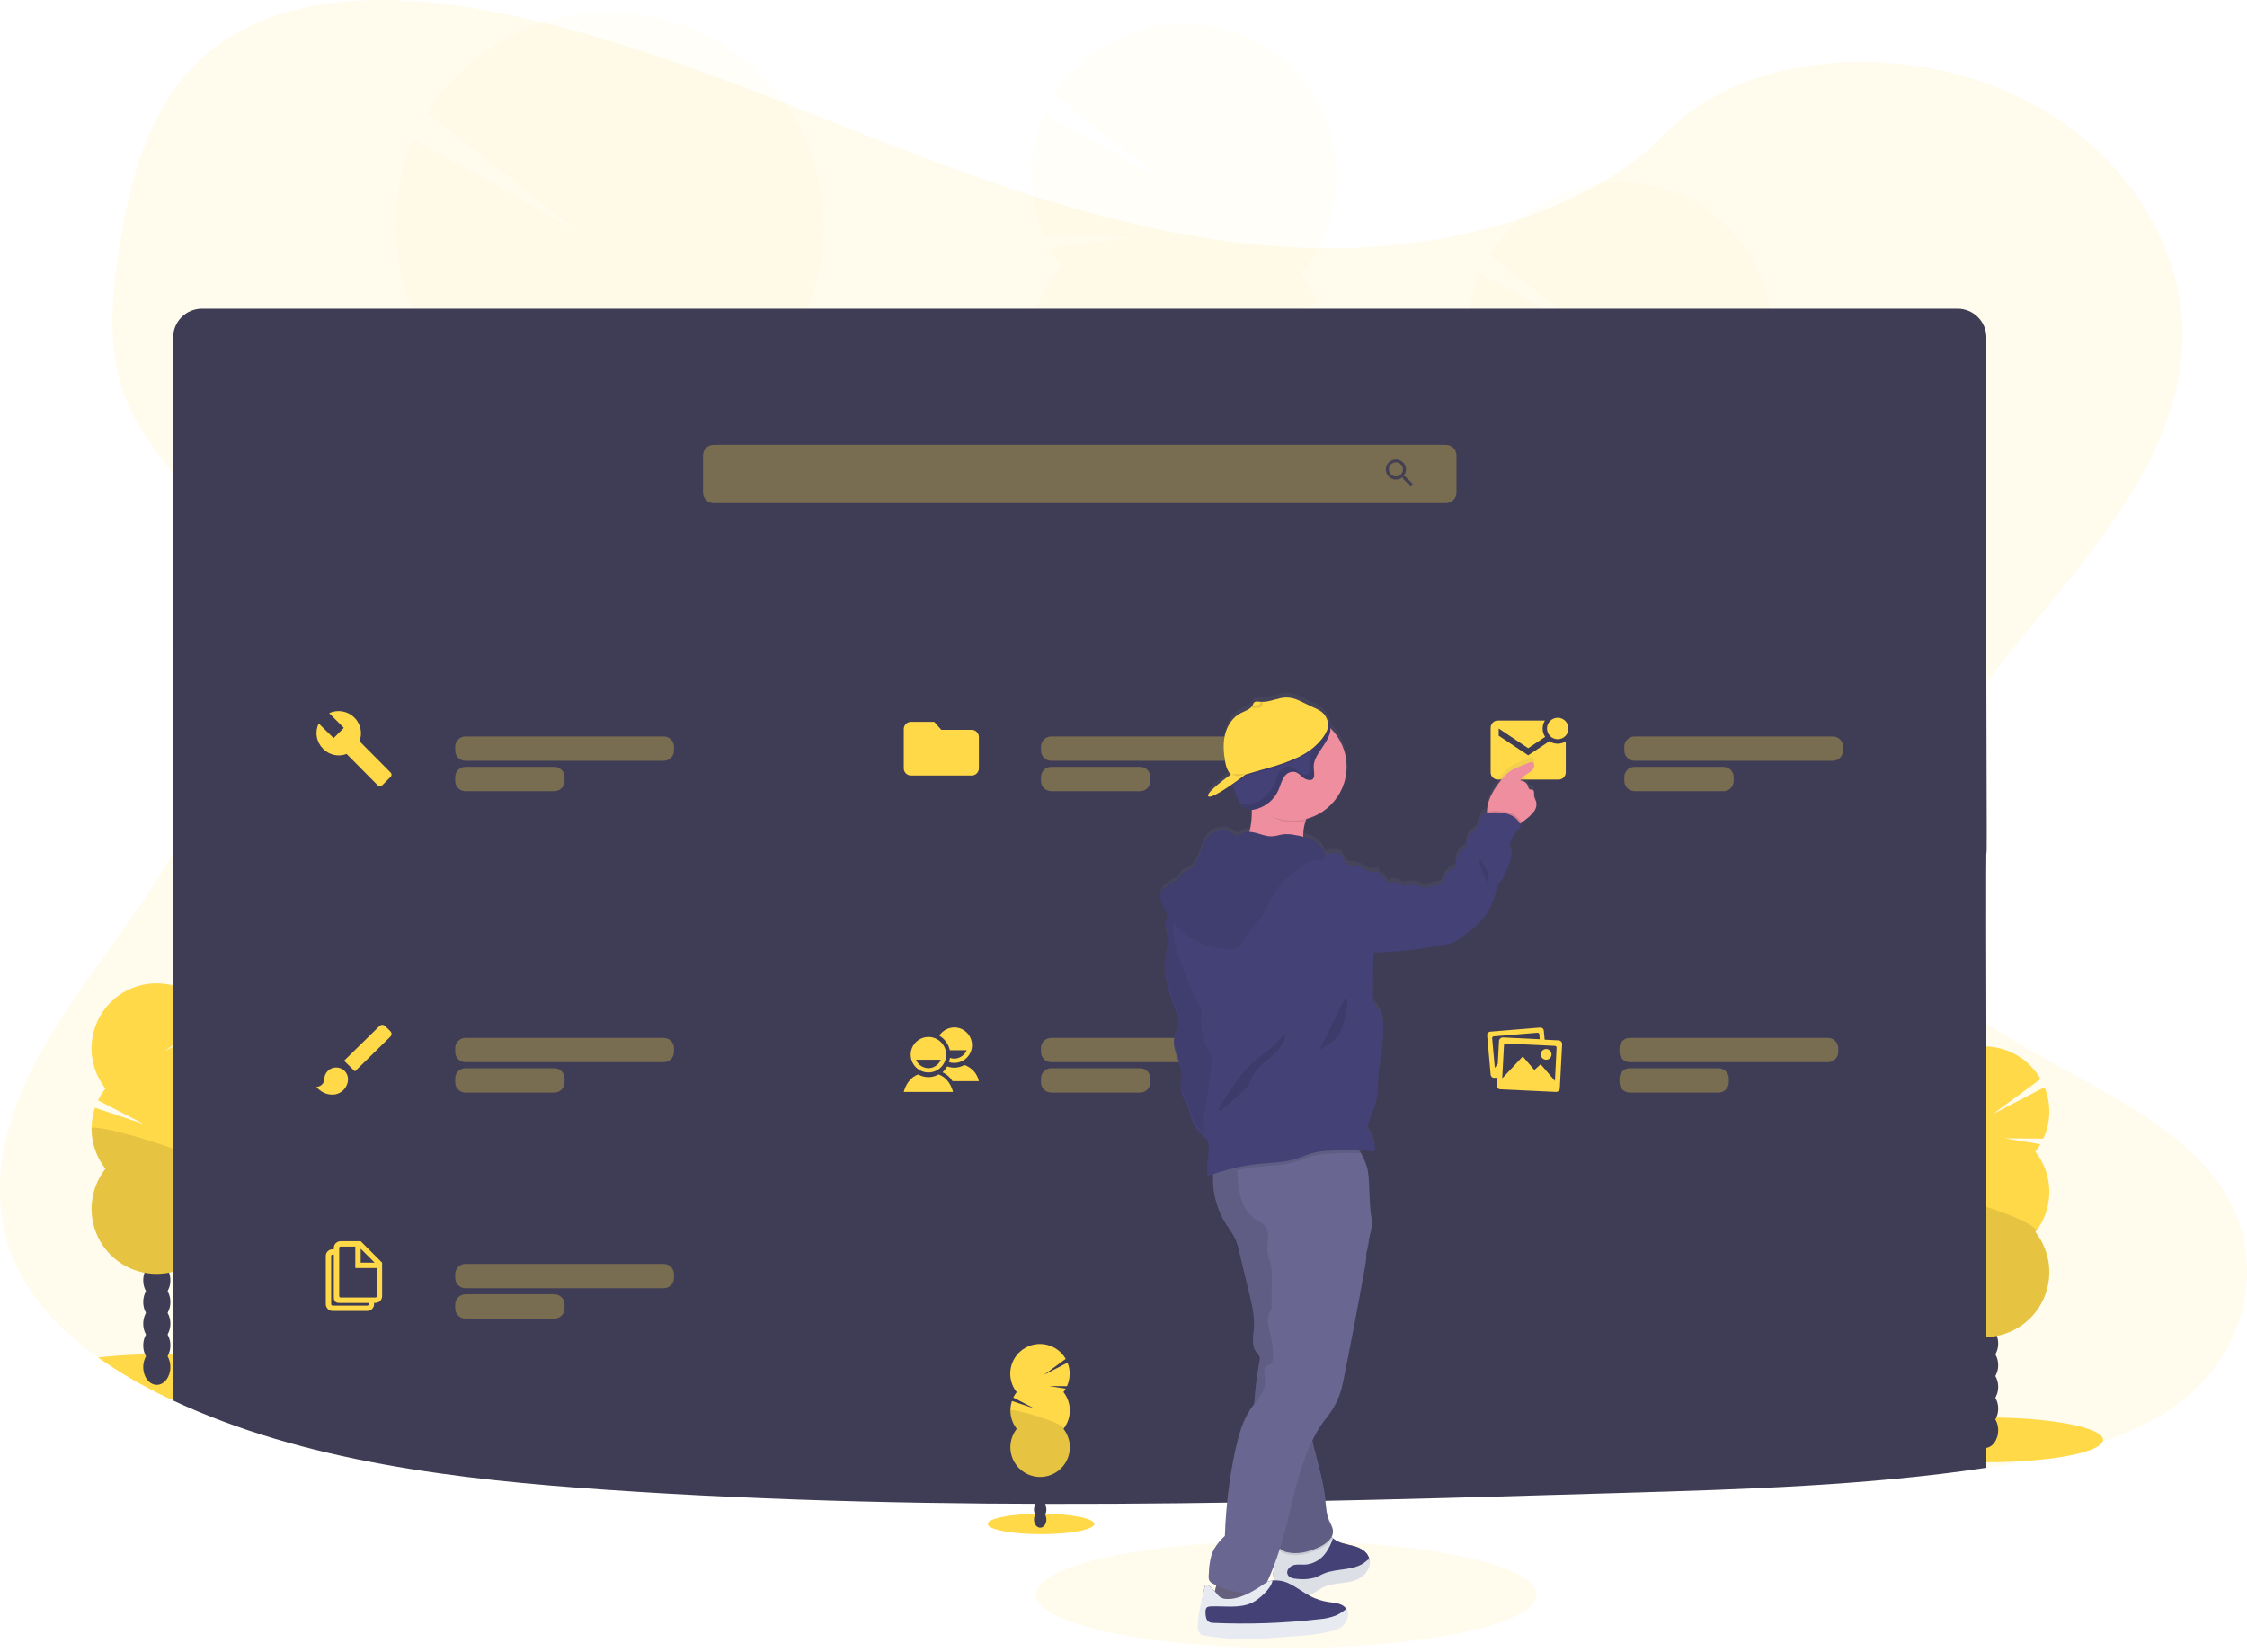 <svg width="461" height="339" viewBox="0 0 461 339" fill="none" 
    xmlns="http://www.w3.org/2000/svg">
    <g clip-path="url(#clip0)">
        <path opacity="0.1" d="M263.91 338.097C292.277 338.097 315.273 333.185 315.273 327.126C315.273 321.066 292.277 316.154 263.91 316.154C235.542 316.154 212.546 321.066 212.546 327.126C212.546 333.185 235.542 338.097 263.91 338.097Z" fill="#FFD948"/>
        <path opacity="0.1" d="M448.658 286.591C438.453 295.057 423.931 298.561 409.888 300.773L407.524 301.134C382.978 304.797 357.937 305.543 333.014 306.28C263.499 308.338 193.804 310.392 124.474 305.647C93.814 303.552 62.394 299.881 35.522 287.333L34.822 287.002C34.474 286.839 34.127 286.675 33.779 286.503C29.008 284.226 24.437 281.55 20.116 278.503C12.443 273.03 6.106 266.349 2.758 258.424C-2.489 245.994 0.285 232.022 6.278 219.868C12.271 207.714 21.281 196.768 29.051 185.322C31.331 181.97 33.494 178.491 35.505 174.925C48.078 152.558 54.314 126.675 41.134 105.121C39.394 102.373 37.515 99.715 35.505 97.158C32.291 92.967 29.022 88.776 26.813 84.137C21.663 73.341 22.769 61.2 24.647 49.667C27.161 34.332 31.792 17.816 46.18 8.235C61.129 -1.714 82.347 -1.211 100.9 2.368C129.746 7.896 156.371 19.467 183.247 29.902C210.124 40.338 238.295 49.843 267.845 50.865C293.938 51.775 324.376 44.998 341.702 27.363C358.528 10.243 390.148 8.948 412.947 19.287C434.702 29.152 448.771 50.031 447.731 70.885C446.407 96.911 424.711 117.752 407.541 139.91C404.687 143.593 401.954 147.319 399.461 151.108C391.322 163.484 385.568 178.349 391.171 191.709C394.314 199.19 400.311 204.898 407.541 209.881C423.739 221.041 446.097 228.552 456.155 244.175C464.818 257.653 461.608 275.842 448.658 286.591Z" fill="#FFD948"/>
        <path d="M407.566 299.989C420.762 299.989 431.459 297.933 431.459 295.396C431.459 292.859 420.762 290.803 407.566 290.803C394.371 290.803 383.674 292.859 383.674 295.396C383.674 297.933 394.371 299.989 407.566 299.989Z" fill="#FFD948"/>
        <path d="M407.168 297.085C408.704 297.085 409.95 295.455 409.95 293.443C409.95 291.432 408.704 289.801 407.168 289.801C405.631 289.801 404.385 291.432 404.385 293.443C404.385 295.455 405.631 297.085 407.168 297.085Z" fill="#3F3D56"/>
        <path d="M407.168 292.634C408.704 292.634 409.95 291.004 409.95 288.992C409.95 286.981 408.704 285.351 407.168 285.351C405.631 285.351 404.385 286.981 404.385 288.992C404.385 291.004 405.631 292.634 407.168 292.634Z" fill="#3F3D56"/>
        <path d="M407.168 288.179C408.704 288.179 409.95 286.549 409.95 284.537C409.95 282.526 408.704 280.896 407.168 280.896C405.631 280.896 404.385 282.526 404.385 284.537C404.385 286.549 405.631 288.179 407.168 288.179Z" fill="#3F3D56"/>
        <path d="M407.168 283.729C408.704 283.729 409.95 282.098 409.95 280.087C409.95 278.075 408.704 276.445 407.168 276.445C405.631 276.445 404.385 278.075 404.385 280.087C404.385 282.098 405.631 283.729 407.168 283.729Z" fill="#3F3D56"/>
        <path d="M407.168 279.278C408.704 279.278 409.95 277.647 409.95 275.636C409.95 273.625 408.704 271.994 407.168 271.994C405.631 271.994 404.385 273.625 404.385 275.636C404.385 277.647 405.631 279.278 407.168 279.278Z" fill="#3F3D56"/>
        <path d="M407.168 274.827C408.704 274.827 409.95 273.196 409.95 271.185C409.95 269.174 408.704 267.543 407.168 267.543C405.631 267.543 404.385 269.174 404.385 271.185C404.385 273.196 405.631 274.827 407.168 274.827Z" fill="#3F3D56"/>
        <path d="M407.168 270.377C408.704 270.377 409.95 268.746 409.95 266.735C409.95 264.723 408.704 263.093 407.168 263.093C405.631 263.093 404.385 264.723 404.385 266.735C404.385 268.746 405.631 270.377 407.168 270.377Z" fill="#3F3D56"/>
        <path d="M417.583 236.275C417.963 235.792 418.309 235.282 418.618 234.75L411.309 233.551L419.213 233.61C419.973 231.96 420.389 230.172 420.433 228.356C420.476 226.539 420.148 224.733 419.468 223.049L408.861 228.56L418.643 221.372C417.729 219.784 416.497 218.401 415.025 217.311C413.552 216.22 411.871 215.445 410.085 215.033C408.3 214.621 406.448 214.582 404.647 214.919C402.846 215.255 401.133 215.959 399.616 216.987C398.099 218.014 396.81 219.344 395.83 220.893C394.85 222.441 394.2 224.175 393.921 225.986C393.641 227.797 393.738 229.646 394.205 231.418C394.672 233.19 395.5 234.846 396.636 236.284C396.043 237.036 395.533 237.851 395.115 238.714L404.603 243.647L394.486 240.252C393.775 242.352 393.599 244.597 393.975 246.782C394.35 248.967 395.265 251.024 396.636 252.766C395.091 254.732 394.13 257.094 393.863 259.58C393.596 262.066 394.034 264.578 395.127 266.827C396.219 269.076 397.923 270.973 400.043 272.3C402.163 273.626 404.613 274.33 407.114 274.33C409.614 274.33 412.065 273.626 414.184 272.3C416.304 270.973 418.008 269.076 419.101 266.827C420.194 264.578 420.632 262.066 420.365 259.58C420.098 257.094 419.136 254.732 417.591 252.766C419.44 250.418 420.445 247.516 420.445 244.527C420.445 241.538 419.44 238.636 417.591 236.288L417.583 236.275Z" fill="#FFD948"/>
        <path opacity="0.1" d="M393.782 244.515C393.779 247.504 394.784 250.407 396.636 252.754C395.091 254.72 394.13 257.081 393.863 259.568C393.596 262.054 394.034 264.566 395.126 266.815C396.219 269.064 397.923 270.96 400.043 272.287C402.163 273.614 404.613 274.318 407.114 274.318C409.614 274.318 412.065 273.614 414.184 272.287C416.304 270.96 418.008 269.064 419.101 266.815C420.193 264.566 420.631 262.054 420.364 259.568C420.097 257.081 419.136 254.72 417.591 252.754C419.368 250.487 393.782 243.019 393.782 244.515Z" fill="black"/>
        <path d="M56.464 282.429C56.464 284.772 47.324 286.708 35.509 286.985H34.809C34.462 286.821 34.114 286.658 33.766 286.486C29 284.213 24.434 281.543 20.116 278.502C22.987 278.167 26.252 277.941 29.755 277.865H30.229C30.992 277.865 31.767 277.84 32.551 277.84C33.062 277.84 33.569 277.84 34.068 277.84H34.562C34.881 277.84 35.195 277.84 35.505 277.84C47.324 278.146 56.464 280.108 56.464 282.429Z" fill="#FFD948"/>
        <path d="M32.169 284.118C33.706 284.118 34.952 282.488 34.952 280.476C34.952 278.465 33.706 276.834 32.169 276.834C30.633 276.834 29.387 278.465 29.387 280.476C29.387 282.488 30.633 284.118 32.169 284.118Z" fill="#3F3D56"/>
        <path d="M32.169 279.668C33.706 279.668 34.952 278.037 34.952 276.026C34.952 274.014 33.706 272.384 32.169 272.384C30.633 272.384 29.387 274.014 29.387 276.026C29.387 278.037 30.633 279.668 32.169 279.668Z" fill="#3F3D56"/>
        <path d="M32.169 275.217C33.706 275.217 34.952 273.587 34.952 271.576C34.952 269.564 33.706 267.934 32.169 267.934C30.633 267.934 29.387 269.564 29.387 271.576C29.387 273.587 30.633 275.217 32.169 275.217Z" fill="#3F3D56"/>
        <path d="M32.169 270.766C33.706 270.766 34.952 269.136 34.952 267.124C34.952 265.113 33.706 263.482 32.169 263.482C30.633 263.482 29.387 265.113 29.387 267.124C29.387 269.136 30.633 270.766 32.169 270.766Z" fill="#3F3D56"/>
        <path d="M32.169 266.315C33.706 266.315 34.952 264.685 34.952 262.673C34.952 260.662 33.706 259.031 32.169 259.031C30.633 259.031 29.387 260.662 29.387 262.673C29.387 264.685 30.633 266.315 32.169 266.315Z" fill="#3F3D56"/>
        <path d="M32.169 261.865C33.706 261.865 34.952 260.234 34.952 258.223C34.952 256.212 33.706 254.581 32.169 254.581C30.633 254.581 29.387 256.212 29.387 258.223C29.387 260.234 30.633 261.865 32.169 261.865Z" fill="#3F3D56"/>
        <path d="M32.169 257.41C33.706 257.41 34.952 255.779 34.952 253.768C34.952 251.757 33.706 250.126 32.169 250.126C30.633 250.126 29.387 251.757 29.387 253.768C29.387 255.779 30.633 257.41 32.169 257.41Z" fill="#3F3D56"/>
        <path d="M42.584 223.308C42.965 222.825 43.312 222.317 43.624 221.787L36.311 220.596L44.219 220.655C44.978 219.005 45.392 217.218 45.435 215.403C45.478 213.587 45.15 211.782 44.47 210.098L33.867 215.601L43.649 208.409C42.733 206.824 41.501 205.445 40.029 204.357C38.557 203.27 36.876 202.497 35.092 202.087C33.308 201.677 31.459 201.64 29.66 201.976C27.861 202.312 26.15 203.016 24.635 204.043C23.119 205.069 21.831 206.397 20.852 207.943C19.872 209.489 19.221 211.221 18.94 213.029C18.659 214.838 18.754 216.685 19.218 218.456C19.682 220.226 20.506 221.882 21.638 223.321C21.047 224.075 20.537 224.89 20.117 225.751L29.605 230.655L19.488 227.273C18.78 229.373 18.606 231.617 18.981 233.801C19.357 235.986 20.27 238.043 21.638 239.787C20.093 241.753 19.132 244.114 18.865 246.6C18.598 249.087 19.036 251.598 20.129 253.847C21.221 256.097 22.925 257.993 25.045 259.32C27.165 260.646 29.615 261.35 32.116 261.35C34.616 261.35 37.067 260.646 39.186 259.32C41.306 257.993 43.01 256.097 44.103 253.847C45.196 251.598 45.633 249.087 45.367 246.6C45.1 244.114 44.138 241.753 42.593 239.787C44.442 237.438 45.447 234.536 45.447 231.547C45.447 228.558 44.442 225.656 42.593 223.308H42.584Z" fill="#FFD948"/>
        <path opacity="0.1" d="M18.788 231.548C18.783 234.537 19.787 237.44 21.638 239.787C20.092 241.753 19.131 244.114 18.864 246.601C18.597 249.087 19.035 251.599 20.128 253.848C21.221 256.097 22.925 257.994 25.044 259.32C27.164 260.647 29.614 261.351 32.115 261.351C34.616 261.351 37.066 260.647 39.186 259.32C41.306 257.994 43.009 256.097 44.102 253.848C45.195 251.599 45.633 249.087 45.366 246.601C45.099 244.114 44.138 241.753 42.593 239.787C44.369 237.52 18.788 230.052 18.788 231.548Z" fill="black"/>
        <g opacity="0.2">
            <path opacity="0.2" d="M128.174 232.718C128.174 233.112 128.132 233.497 128.091 233.874C124.838 232.567 121.637 231.18 118.485 229.713C116.808 229.492 115.249 228.731 114.043 227.546C113.125 227.085 112.211 226.607 111.302 226.125C111.507 225.692 111.739 225.272 111.997 224.868C113.758 222.077 116.44 220.329 119.394 220.426C122.349 220.522 124.905 222.429 126.49 225.312C127.704 227.586 128.285 230.143 128.174 232.718Z" fill="#3F3D56"/>
            <path opacity="0.2" d="M128.661 218.083C128.6 220.65 127.858 223.156 126.511 225.342C124.746 228.125 122.068 229.872 119.114 229.776C118.908 229.776 118.695 229.751 118.506 229.734C116.829 229.513 115.27 228.752 114.064 227.567C113.244 226.792 112.554 225.891 112.019 224.898C110.834 222.618 110.254 220.072 110.335 217.503C110.415 214.935 111.154 212.43 112.48 210.229C114.244 207.438 116.922 205.691 119.877 205.787C122.831 205.883 125.388 207.79 126.972 210.674C128.186 212.948 128.769 215.507 128.661 218.083Z" fill="#3F3D56"/>
            <path opacity="0.2" d="M129.106 203.418C129.315 196.795 125.384 191.296 120.324 191.136C115.265 190.976 110.994 196.216 110.784 202.839C110.575 209.463 114.507 214.962 119.566 215.122C124.626 215.281 128.897 210.042 129.106 203.418Z" fill="#3F3D56"/>
            <path opacity="0.2" d="M129.568 188.761C129.777 182.138 125.846 176.639 120.786 176.479C115.727 176.319 111.455 181.559 111.246 188.182C111.037 194.806 114.969 200.304 120.028 200.464C125.088 200.624 129.359 195.385 129.568 188.761Z" fill="#3F3D56"/>
            <path opacity="0.2" d="M130.03 174.104C130.239 167.481 126.307 161.982 121.248 161.822C116.189 161.662 111.917 166.902 111.708 173.525C111.499 180.148 115.431 185.647 120.49 185.807C125.549 185.967 129.821 180.727 130.03 174.104Z" fill="#3F3D56"/>
            <path opacity="0.2" d="M89.736 72.432C88.536 70.798 87.449 69.084 86.484 67.302L110.674 64.109L84.656 63.48C82.332 57.969 81.156 52.042 81.2 46.061C81.245 40.08 82.509 34.171 84.916 28.696L119.282 47.911L87.787 23.206C90.974 18.096 95.178 13.697 100.137 10.281C105.097 6.866 110.706 4.507 116.616 3.352C122.527 2.197 128.611 2.27 134.492 3.568C140.372 4.865 145.923 7.358 150.799 10.892C155.675 14.426 159.772 18.925 162.834 24.11C165.897 29.295 167.86 35.055 168.602 41.031C169.343 47.007 168.847 53.072 167.145 58.848C165.442 64.624 162.57 69.988 158.706 74.607C160.573 77.148 162.162 79.882 163.445 82.763L131.691 98.009L165.356 87.88C167.475 94.869 167.818 102.275 166.354 109.43C164.891 116.585 161.667 123.262 156.975 128.858C161.863 135.491 164.786 143.365 165.41 151.58C166.034 159.796 164.333 168.021 160.502 175.316C156.671 182.61 150.865 188.679 143.747 192.829C136.629 196.979 128.487 199.042 120.252 198.782C112.017 198.522 104.021 195.95 97.179 191.36C90.337 186.77 84.925 180.347 81.561 172.826C78.198 165.305 77.019 156.988 78.159 148.829C79.299 140.669 82.713 132.994 88.009 126.683C82.169 118.759 79.162 109.101 79.472 99.261C79.783 89.422 83.391 79.973 89.719 72.432H89.736Z" fill="#FFD948"/>
            <path opacity="0.1" d="M167.238 102.028C166.942 111.867 163.333 121.318 156.996 128.85C161.882 135.483 164.803 143.356 165.425 151.57C166.047 159.784 164.346 168.008 160.515 175.301C156.685 182.594 150.879 188.662 143.763 192.811C136.647 196.96 128.506 199.024 120.273 198.765C112.039 198.506 104.044 195.936 97.202 191.349C90.36 186.761 84.947 180.341 81.582 172.822C78.216 165.303 77.034 156.989 78.171 148.83C79.308 140.671 82.717 132.996 88.009 126.683C82.381 119.035 167.393 97.104 167.238 102.028Z" fill="black"/>
        </g>
        <g opacity="0.2">
            <path opacity="0.2" d="M334.511 201.376C334.511 201.657 334.482 201.93 334.452 202.215C332.13 201.295 329.852 200.309 327.617 199.256C326.423 199.097 325.313 198.556 324.453 197.714C323.803 197.383 323.149 197.043 322.504 196.704C322.65 196.396 322.815 196.098 322.998 195.811C324.256 193.824 326.158 192.584 328.262 192.651C330.366 192.718 332.185 194.076 333.312 196.129C334.171 197.741 334.585 199.552 334.511 201.376Z" fill="#3F3D56"/>
            <path opacity="0.2" d="M334.854 190.946C334.812 192.774 334.284 194.557 333.324 196.113C332.067 198.091 330.164 199.336 328.061 199.269L327.642 199.24C326.448 199.081 325.338 198.54 324.477 197.698C323.896 197.143 323.405 196.501 323.023 195.795C322.183 194.174 321.771 192.364 321.828 190.539C321.886 188.713 322.41 186.933 323.35 185.368C324.607 183.381 326.514 182.137 328.614 182.204C330.714 182.271 332.541 183.629 333.664 185.682C334.522 187.3 334.933 189.117 334.854 190.946Z" fill="#3F3D56"/>
            <path opacity="0.2" d="M335.191 180.527C335.34 175.814 332.543 171.902 328.943 171.788C325.343 171.674 322.304 175.402 322.155 180.115C322.006 184.827 324.804 188.74 328.404 188.853C332.003 188.967 335.042 185.239 335.191 180.527Z" fill="#3F3D56"/>
            <path opacity="0.2" d="M335.516 170.098C335.665 165.386 332.868 161.473 329.268 161.359C325.668 161.246 322.629 164.974 322.481 169.686C322.332 174.399 325.129 178.311 328.729 178.425C332.328 178.538 335.367 174.811 335.516 170.098Z" fill="#3F3D56"/>
            <path opacity="0.2" d="M335.846 159.668C335.995 154.956 333.198 151.044 329.598 150.93C325.998 150.816 322.96 154.544 322.811 159.256C322.662 163.969 325.459 167.881 329.059 167.995C332.658 168.109 335.697 164.381 335.846 159.668Z" fill="#3F3D56"/>
            <path opacity="0.2" d="M307.157 87.326C306.301 86.164 305.528 84.945 304.843 83.675L322.059 81.404L303.532 80.955C301.876 77.034 301.039 72.816 301.07 68.559C301.1 64.302 302 60.097 303.712 56.2L328.149 69.858L305.769 52.285C308.028 48.63 311.016 45.48 314.547 43.032C318.078 40.585 322.076 38.891 326.292 38.058C330.507 37.226 334.848 37.271 339.045 38.192C343.242 39.113 347.203 40.89 350.682 43.411C354.161 45.933 357.083 49.145 359.264 52.846C361.446 56.548 362.84 60.66 363.361 64.924C363.881 69.189 363.516 73.516 362.289 77.633C361.062 81.751 358.999 85.571 356.228 88.855C357.559 90.665 358.692 92.612 359.606 94.664L337.021 105.514L360.98 98.306C362.491 103.278 362.737 108.549 361.696 113.641C360.656 118.733 358.361 123.485 355.021 127.466C358.498 132.186 360.577 137.789 361.021 143.635C361.464 149.48 360.253 155.333 357.527 160.523C354.801 165.713 350.669 170.031 345.604 172.983C340.54 175.936 334.747 177.404 328.887 177.219C323.028 177.035 317.338 175.205 312.47 171.939C307.601 168.674 303.749 164.104 301.355 158.753C298.961 153.402 298.121 147.485 298.932 141.678C299.742 135.872 302.17 130.411 305.937 125.92C301.786 120.28 299.65 113.41 299.871 106.412C300.092 99.413 302.658 92.691 307.157 87.326Z" fill="#FFD948"/>
            <path opacity="0.1" d="M362.313 108.372C362.103 115.377 359.534 122.105 355.021 127.466C358.498 132.186 360.577 137.789 361.021 143.635C361.464 149.48 360.253 155.333 357.527 160.523C354.801 165.713 350.669 170.031 345.604 172.984C340.54 175.936 334.747 177.404 328.887 177.219C323.028 177.035 317.338 175.205 312.47 171.94C307.601 168.674 303.749 164.104 301.355 158.753C298.961 153.402 298.121 147.485 298.932 141.678C299.742 135.872 302.17 130.411 305.937 125.92C301.922 120.472 362.422 104.869 362.313 108.372Z" fill="black"/>
        </g>
        <g opacity="0.2">
            <path opacity="0.2" d="M245.168 168.668C245.168 168.948 245.135 169.221 245.105 169.506C242.783 168.586 240.505 167.6 238.27 166.547C237.078 166.388 235.969 165.847 235.11 165.005C234.456 164.674 233.807 164.334 233.161 163.995C233.305 163.687 233.469 163.389 233.651 163.102C234.909 161.12 236.816 159.875 238.915 159.942C241.015 160.009 242.838 161.367 243.965 163.42C244.826 165.031 245.241 166.843 245.168 168.668Z" fill="#3F3D56"/>
            <path opacity="0.2" d="M245.478 158.236C245.436 160.064 244.908 161.847 243.948 163.403C242.691 165.382 240.788 166.626 238.685 166.559C238.538 166.559 238.4 166.559 238.265 166.53C237.073 166.371 235.964 165.83 235.105 164.988C234.522 164.435 234.029 163.792 233.647 163.085C232.806 161.464 232.395 159.654 232.453 157.828C232.511 156.003 233.036 154.223 233.978 152.658C235.235 150.671 237.138 149.427 239.242 149.494C241.346 149.561 243.165 150.919 244.271 152.972C245.135 154.588 245.552 156.405 245.478 158.236Z" fill="#3F3D56"/>
            <path opacity="0.2" d="M245.495 147.412C245.636 142.697 242.831 138.787 239.23 138.679C235.628 138.571 232.594 142.306 232.452 147.021C232.311 151.736 235.116 155.645 238.717 155.753C242.319 155.861 245.353 152.127 245.495 147.412Z" fill="#3F3D56"/>
            <path opacity="0.2" d="M246.146 137.387C246.295 132.675 243.498 128.762 239.898 128.649C236.298 128.535 233.259 132.263 233.11 136.975C232.962 141.688 235.759 145.6 239.359 145.714C242.958 145.828 245.997 142.1 246.146 137.387Z" fill="#3F3D56"/>
            <path opacity="0.2" d="M246.48 126.955C246.629 122.242 243.832 118.33 240.232 118.216C236.632 118.102 233.593 121.83 233.444 126.543C233.296 131.255 236.093 135.167 239.693 135.281C243.292 135.395 246.331 131.667 246.48 126.955Z" fill="#3F3D56"/>
            <path opacity="0.2" d="M217.794 54.599C216.94 53.437 216.167 52.218 215.48 50.949L232.697 48.678L214.156 48.229C212.5 44.307 211.662 40.089 211.694 35.832C211.726 31.576 212.626 27.37 214.34 23.473L238.786 37.148L216.411 19.576C218.676 15.936 221.667 12.802 225.196 10.368C228.725 7.934 232.718 6.253 236.925 5.429C241.132 4.604 245.464 4.655 249.651 5.577C253.838 6.499 257.79 8.273 261.261 10.789C264.733 13.304 267.649 16.508 269.829 20.199C272.01 23.891 273.407 27.991 273.933 32.246C274.46 36.501 274.106 40.818 272.892 44.93C271.678 49.042 269.631 52.859 266.878 56.146C268.21 57.955 269.344 59.903 270.26 61.954L247.683 72.805L271.638 65.596C273.149 70.569 273.395 75.84 272.354 80.932C271.314 86.023 269.019 90.775 265.679 94.757C269.152 99.478 271.227 105.081 271.666 110.926C272.105 116.771 270.891 122.621 268.162 127.809C265.434 132.996 261.301 137.311 256.236 140.261C251.171 143.211 245.379 144.676 239.52 144.49C233.662 144.303 227.974 142.473 223.108 139.207C218.241 135.941 214.391 131.371 211.998 126.021C209.605 120.67 208.765 114.754 209.575 108.949C210.385 103.144 212.812 97.684 216.578 93.193C212.424 87.553 210.285 80.68 210.506 73.678C210.726 66.676 213.293 59.951 217.794 54.583V54.599Z" fill="#FFD948"/>
            <path opacity="0.1" d="M272.95 75.662C272.74 82.667 270.17 89.395 265.657 94.756C269.134 99.477 271.211 105.081 271.653 110.927C272.095 116.773 270.882 122.625 268.154 127.815C265.426 133.004 261.293 137.321 256.228 140.272C251.162 143.223 245.368 144.689 239.508 144.503C233.649 144.316 227.96 142.484 223.092 139.217C218.224 135.949 214.374 131.378 211.982 126.025C209.59 120.673 208.753 114.755 209.565 108.949C210.378 103.143 212.808 97.683 216.578 93.193C212.559 87.766 273.059 72.159 272.95 75.662Z" fill="black"/>
        </g>
        <path d="M407.524 209.885V301.134C382.978 304.796 357.937 305.542 333.014 306.28C263.499 308.338 193.804 310.391 124.474 305.647C93.813 303.552 62.394 299.88 35.522 287.333V174.916C35.623 97.384 35.204 174.916 35.522 97.15V69.242C35.522 67.675 36.145 66.172 37.253 65.064C38.361 63.956 39.864 63.333 41.431 63.333H401.615C403.182 63.333 404.685 63.956 405.793 65.064C406.901 66.172 407.524 67.675 407.524 69.242V139.913C407.775 209.701 407.356 140.131 407.524 209.885Z" fill="#3F3D56"/>
        <path opacity="0.3" d="M296.628 91.257H146.417C145.209 91.257 144.229 92.236 144.229 93.445V101.038C144.229 102.247 145.209 103.226 146.417 103.226H296.628C297.836 103.226 298.815 102.247 298.815 101.038V93.445C298.815 92.236 297.836 91.257 296.628 91.257Z" fill="#FFD948"/>
        <path d="M288.309 97.741H288.054L287.957 97.661C288.277 97.279 288.453 96.797 288.456 96.299C288.451 95.89 288.325 95.492 288.094 95.155C287.863 94.818 287.538 94.556 287.159 94.404C286.779 94.251 286.364 94.214 285.963 94.297C285.563 94.381 285.197 94.581 284.91 94.872C284.623 95.163 284.429 95.533 284.352 95.935C284.275 96.336 284.319 96.751 284.478 97.128C284.637 97.505 284.903 97.826 285.244 98.051C285.585 98.277 285.985 98.396 286.394 98.394C286.89 98.393 287.371 98.218 287.752 97.9L287.844 97.98V98.223L289.441 99.824L289.919 99.346L288.309 97.741ZM286.394 97.741C286.109 97.742 285.83 97.658 285.592 97.5C285.354 97.342 285.169 97.117 285.059 96.854C284.949 96.59 284.92 96.3 284.975 96.02C285.03 95.74 285.167 95.483 285.369 95.281C285.57 95.079 285.827 94.941 286.107 94.885C286.387 94.829 286.677 94.858 286.941 94.967C287.204 95.076 287.43 95.26 287.588 95.498C287.747 95.735 287.831 96.014 287.831 96.299C287.833 96.488 287.796 96.676 287.724 96.851C287.653 97.026 287.547 97.185 287.413 97.319C287.279 97.454 287.121 97.56 286.946 97.632C286.771 97.704 286.583 97.741 286.394 97.741Z" fill="#444053"/>
        <path opacity="0.7" d="M105.72 206.695H95.486C94.329 206.695 93.391 207.633 93.391 208.791V209.587C93.391 210.744 94.329 211.682 95.486 211.682H105.72C106.878 211.682 107.816 210.744 107.816 209.587V208.791C107.816 207.633 106.878 206.695 105.72 206.695Z" fill="#3F3D56"/>
        <path opacity="0.3" d="M113.733 219.164H95.486C94.329 219.164 93.391 220.102 93.391 221.26V222.056C93.391 223.213 94.329 224.151 95.486 224.151H113.733C114.891 224.151 115.829 223.213 115.829 222.056V221.26C115.829 220.102 114.891 219.164 113.733 219.164Z" fill="#FFD948"/>
        <path opacity="0.3" d="M136.176 212.932H95.486C94.329 212.932 93.391 213.87 93.391 215.027V215.823C93.391 216.981 94.329 217.919 95.486 217.919H136.176C137.333 217.919 138.271 216.981 138.271 215.823V215.027C138.271 213.87 137.333 212.932 136.176 212.932Z" fill="#FFD948"/>
        <path d="M68.97 219.009C68.653 219.005 68.34 219.064 68.046 219.183C67.753 219.301 67.486 219.475 67.26 219.697C67.034 219.918 66.854 220.182 66.73 220.473C66.607 220.764 66.542 221.077 66.539 221.393C66.529 221.817 66.354 222.221 66.051 222.517C65.748 222.814 65.341 222.981 64.917 222.982C65.304 223.472 65.796 223.869 66.356 224.145C66.917 224.42 67.532 224.567 68.157 224.574C68.579 224.579 68.998 224.5 69.389 224.342C69.781 224.185 70.138 223.952 70.439 223.656C70.741 223.361 70.981 223.009 71.147 222.621C71.313 222.233 71.4 221.815 71.404 221.393C71.401 221.077 71.336 220.764 71.212 220.473C71.087 220.182 70.907 219.918 70.681 219.697C70.455 219.475 70.187 219.3 69.894 219.182C69.6 219.064 69.286 219.005 68.97 219.009ZM80.088 211.566L78.999 210.497C78.846 210.347 78.642 210.264 78.428 210.264C78.215 210.264 78.011 210.347 77.859 210.497L70.591 217.621L72.821 219.809L80.08 212.685C80.155 212.612 80.215 212.526 80.257 212.43C80.298 212.334 80.32 212.231 80.321 212.127C80.321 212.023 80.301 211.919 80.261 211.823C80.221 211.726 80.162 211.639 80.088 211.566Z" fill="#FFD948"/>
        <path opacity="0.7" d="M105.72 144.863H95.486C94.329 144.863 93.391 145.801 93.391 146.959V147.755C93.391 148.912 94.329 149.85 95.486 149.85H105.72C106.878 149.85 107.816 148.912 107.816 147.755V146.959C107.816 145.801 106.878 144.863 105.72 144.863Z" fill="#3F3D56"/>
        <path opacity="0.3" d="M113.733 157.331H95.486C94.329 157.331 93.391 158.269 93.391 159.427V160.223C93.391 161.38 94.329 162.318 95.486 162.318H113.733C114.891 162.318 115.829 161.38 115.829 160.223V159.427C115.829 158.269 114.891 157.331 113.733 157.331Z" fill="#FFD948"/>
        <path opacity="0.3" d="M136.176 151.095H95.486C94.329 151.095 93.391 152.033 93.391 153.19V153.986C93.391 155.144 94.329 156.082 95.486 156.082H136.176C137.333 156.082 138.271 155.144 138.271 153.986V153.19C138.271 152.033 137.333 151.095 136.176 151.095Z" fill="#FFD948"/>
        <path d="M80.122 158.479L73.76 152.076C74.076 151.252 74.144 150.354 73.957 149.492C73.77 148.63 73.336 147.842 72.708 147.223C72.041 146.561 71.188 146.119 70.263 145.956C69.338 145.793 68.385 145.916 67.532 146.309L70.541 149.335L68.446 151.43L65.378 148.421C64.97 149.275 64.839 150.235 65.002 151.167C65.165 152.099 65.614 152.957 66.288 153.622C66.899 154.253 67.682 154.689 68.54 154.877C69.398 155.065 70.293 154.996 71.111 154.678L77.46 161.086C77.524 161.153 77.6 161.206 77.684 161.242C77.768 161.279 77.859 161.297 77.951 161.297C78.043 161.297 78.133 161.279 78.218 161.242C78.302 161.206 78.378 161.153 78.441 161.086L80.05 159.468C80.129 159.415 80.194 159.344 80.241 159.262C80.288 159.179 80.316 159.088 80.323 158.993C80.329 158.899 80.315 158.804 80.28 158.715C80.245 158.627 80.191 158.548 80.122 158.484V158.479Z" fill="#FFD948"/>
        <path opacity="0.7" d="M225.899 206.695H215.665C214.507 206.695 213.569 207.633 213.569 208.791V209.587C213.569 210.744 214.507 211.682 215.665 211.682H225.899C227.056 211.682 227.994 210.744 227.994 209.587V208.791C227.994 207.633 227.056 206.695 225.899 206.695Z" fill="#3F3D56"/>
        <path opacity="0.3" d="M233.912 219.164H215.665C214.507 219.164 213.569 220.102 213.569 221.26V222.056C213.569 223.213 214.507 224.151 215.665 224.151H233.912C235.069 224.151 236.007 223.213 236.007 222.056V221.26C236.007 220.102 235.069 219.164 233.912 219.164Z" fill="#FFD948"/>
        <path opacity="0.3" d="M256.354 212.932H215.665C214.507 212.932 213.569 213.87 213.569 215.027V215.823C213.569 216.981 214.507 217.919 215.665 217.919H256.354C257.512 217.919 258.45 216.981 258.45 215.823V215.027C258.45 213.87 257.512 212.932 256.354 212.932Z" fill="#FFD948"/>
        <path d="M192.548 220.442C191.916 220.801 191.202 220.99 190.475 220.99C189.749 220.99 189.034 220.801 188.403 220.442C186.781 220.941 185.788 222.575 185.419 224.021H195.527C195.163 222.575 194.174 220.941 192.548 220.442ZM190.477 212.743C189.757 212.743 189.053 212.957 188.454 213.357C187.855 213.758 187.388 214.327 187.112 214.992C186.837 215.658 186.765 216.391 186.906 217.097C187.047 217.804 187.394 218.453 187.904 218.962C188.413 219.471 189.063 219.817 189.769 219.957C190.476 220.098 191.209 220.025 191.874 219.749C192.539 219.472 193.108 219.005 193.508 218.405C193.907 217.806 194.12 217.101 194.119 216.381C194.118 215.416 193.734 214.49 193.051 213.808C192.368 213.126 191.443 212.743 190.477 212.743ZM190.477 219.155C189.931 219.145 189.399 218.975 188.947 218.667C188.495 218.359 188.143 217.925 187.933 217.42H193.021C192.812 217.925 192.46 218.359 192.008 218.667C191.556 218.975 191.024 219.145 190.477 219.155Z" fill="#FFD948"/>
        <path d="M197.848 218.502C197.317 218.801 196.728 218.982 196.12 219.032C195.512 219.082 194.901 219 194.328 218.791C194.07 219.237 193.745 219.642 193.364 219.989C194.213 220.377 194.928 221.009 195.418 221.804H200.828C200.661 221.042 200.298 220.337 199.776 219.758C199.253 219.179 198.589 218.746 197.848 218.502ZM195.778 210.799C195.167 210.798 194.565 210.952 194.028 211.245C193.491 211.538 193.037 211.961 192.706 212.475C193.256 212.794 193.733 213.225 194.105 213.741C194.477 214.256 194.735 214.845 194.864 215.467H198.322C198.111 215.971 197.758 216.402 197.306 216.708C196.855 217.015 196.324 217.184 195.778 217.194C195.48 217.193 195.185 217.139 194.906 217.035C194.858 217.33 194.782 217.621 194.68 217.902C195.035 218.016 195.405 218.073 195.778 218.07C196.744 218.07 197.67 217.686 198.353 217.003C199.036 216.32 199.42 215.394 199.42 214.428C199.42 213.462 199.036 212.536 198.353 211.853C197.67 211.17 196.744 210.786 195.778 210.786V210.799Z" fill="#FFD948"/>
        <path opacity="0.7" d="M105.72 253.072H95.486C94.329 253.072 93.391 254.01 93.391 255.168V255.964C93.391 257.121 94.329 258.059 95.486 258.059H105.72C106.878 258.059 107.816 257.121 107.816 255.964V255.168C107.816 254.01 106.878 253.072 105.72 253.072Z" fill="#3F3D56"/>
        <path opacity="0.3" d="M113.733 265.54H95.486C94.329 265.54 93.391 266.478 93.391 267.635V268.432C93.391 269.589 94.329 270.527 95.486 270.527H113.733C114.891 270.527 115.829 269.589 115.829 268.432V267.635C115.829 266.478 114.891 265.54 113.733 265.54Z" fill="#FFD948"/>
        <path opacity="0.3" d="M136.176 259.309H95.486C94.329 259.309 93.391 260.247 93.391 261.404V262.2C93.391 263.358 94.329 264.296 95.486 264.296H136.176C137.333 264.296 138.271 263.358 138.271 262.2V261.404C138.271 260.247 137.333 259.309 136.176 259.309Z" fill="#FFD948"/>
        <path d="M73.999 254.649H69.883C69.703 254.646 69.524 254.68 69.356 254.747C69.189 254.814 69.036 254.913 68.906 255.039C68.777 255.165 68.674 255.316 68.603 255.482C68.532 255.648 68.494 255.826 68.492 256.006V256.3H68.232C68.052 256.298 67.873 256.331 67.705 256.398C67.537 256.465 67.385 256.564 67.255 256.69C67.126 256.817 67.023 256.967 66.952 257.133C66.881 257.299 66.843 257.477 66.841 257.658V267.561C66.843 267.929 66.99 268.282 67.251 268.542C67.511 268.803 67.864 268.95 68.232 268.952H75.39C75.571 268.95 75.749 268.912 75.914 268.841C76.08 268.77 76.23 268.667 76.356 268.537C76.482 268.408 76.581 268.255 76.647 268.088C76.714 267.92 76.747 267.741 76.744 267.561V267.301H77.041C77.222 267.299 77.4 267.261 77.566 267.19C77.731 267.119 77.881 267.015 78.007 266.886C78.133 266.757 78.232 266.604 78.299 266.437C78.365 266.269 78.398 266.09 78.395 265.91V259.049L73.999 254.649ZM73.999 256.182L76.865 259.049H73.999V256.182ZM75.65 267.561C75.654 267.634 75.628 267.705 75.58 267.76C75.531 267.815 75.463 267.849 75.39 267.854H68.232C68.156 267.85 68.084 267.818 68.031 267.763C67.977 267.709 67.946 267.637 67.943 267.561V257.658C67.948 257.585 67.981 257.518 68.035 257.47C68.089 257.421 68.16 257.395 68.232 257.398H68.492V266.199C68.492 266.961 68.853 267.313 69.611 267.313H75.65V267.561ZM77.297 265.91C77.302 265.982 77.278 266.054 77.23 266.109C77.182 266.164 77.114 266.198 77.041 266.203H69.883C69.807 266.199 69.736 266.166 69.682 266.112C69.629 266.058 69.597 265.986 69.594 265.91V256.006C69.6 255.934 69.633 255.867 69.687 255.818C69.74 255.77 69.811 255.744 69.883 255.747H72.897V260.151H77.297V265.91Z" fill="#FFD948"/>
        <path opacity="0.7" d="M225.899 144.863H215.665C214.507 144.863 213.569 145.801 213.569 146.959V147.755C213.569 148.912 214.507 149.85 215.665 149.85H225.899C227.056 149.85 227.994 148.912 227.994 147.755V146.959C227.994 145.801 227.056 144.863 225.899 144.863Z" fill="#3F3D56"/>
        <path opacity="0.3" d="M233.912 157.331H215.665C214.507 157.331 213.569 158.269 213.569 159.427V160.223C213.569 161.38 214.507 162.318 215.665 162.318H233.912C235.069 162.318 236.007 161.38 236.007 160.223V159.427C236.007 158.269 235.069 157.331 233.912 157.331Z" fill="#FFD948"/>
        <path opacity="0.3" d="M256.354 151.095H215.665C214.507 151.095 213.569 152.033 213.569 153.19V153.986C213.569 155.144 214.507 156.082 215.665 156.082H256.354C257.512 156.082 258.45 155.144 258.45 153.986V153.19C258.45 152.033 257.512 151.095 256.354 151.095Z" fill="#FFD948"/>
        <path d="M191.658 148.094H186.889C186.499 148.095 186.126 148.251 185.851 148.527C185.576 148.802 185.422 149.176 185.422 149.565V157.633C185.422 158.022 185.576 158.395 185.851 158.67C186.127 158.945 186.5 159.1 186.889 159.1H199.361C199.75 159.1 200.123 158.945 200.398 158.67C200.673 158.395 200.828 158.022 200.828 157.633V151.204C200.827 150.815 200.672 150.443 200.397 150.168C200.122 149.893 199.75 149.738 199.361 149.737H193.125L191.658 148.086V148.094Z" fill="#FFD948"/>
        <path opacity="0.7" d="M344.581 206.695H334.346C333.189 206.695 332.251 207.633 332.251 208.791V209.587C332.251 210.744 333.189 211.682 334.346 211.682H344.581C345.738 211.682 346.676 210.744 346.676 209.587V208.791C346.676 207.633 345.738 206.695 344.581 206.695Z" fill="#3F3D56"/>
        <path opacity="0.3" d="M352.594 219.164H334.346C333.189 219.164 332.251 220.102 332.251 221.26V222.056C332.251 223.213 333.189 224.151 334.346 224.151H352.594C353.751 224.151 354.689 223.213 354.689 222.056V221.26C354.689 220.102 353.751 219.164 352.594 219.164Z" fill="#FFD948"/>
        <path opacity="0.3" d="M375.036 212.932H334.346C333.189 212.932 332.251 213.87 332.251 215.027V215.823C332.251 216.981 333.189 217.919 334.346 217.919H375.036C376.193 217.919 377.131 216.981 377.131 215.823V215.027C377.131 213.87 376.193 212.932 375.036 212.932Z" fill="#FFD948"/>
        <path d="M319.737 213.434L316.9 213.3L316.732 211.452C316.723 211.358 316.695 211.267 316.65 211.184C316.605 211.101 316.544 211.028 316.471 210.969C316.398 210.91 316.313 210.866 316.223 210.839C316.132 210.813 316.038 210.804 315.944 210.815L305.773 211.653C305.679 211.657 305.588 211.68 305.503 211.721C305.419 211.761 305.343 211.818 305.281 211.887C305.219 211.957 305.172 212.039 305.141 212.128C305.111 212.216 305.1 212.31 305.106 212.403L305.831 220.513C305.853 220.7 305.949 220.871 306.096 220.988C306.244 221.105 306.432 221.158 306.619 221.137L307.135 221.099L307.055 222.675C307.052 222.779 307.069 222.882 307.106 222.979C307.143 223.076 307.198 223.165 307.27 223.24C307.341 223.315 307.427 223.375 307.521 223.417C307.616 223.459 307.718 223.482 307.822 223.484L319.175 224.02C319.383 224.034 319.588 223.965 319.745 223.829C319.902 223.692 319.998 223.499 320.013 223.291L320.491 214.239C320.495 214.137 320.478 214.035 320.442 213.939C320.405 213.843 320.351 213.755 320.281 213.68C320.211 213.606 320.127 213.545 320.033 213.503C319.94 213.461 319.839 213.437 319.737 213.434ZM307.533 213.619L307.29 218.254L306.686 219.092L306.133 212.969V212.931C306.144 212.849 306.182 212.772 306.241 212.714C306.3 212.655 306.377 212.618 306.46 212.609L315.437 211.875C315.52 211.867 315.603 211.89 315.67 211.94C315.738 211.989 315.784 212.062 315.802 212.143L315.89 213.2L308.346 212.839C308.241 212.837 308.137 212.855 308.04 212.893C307.942 212.931 307.853 212.988 307.778 213.06C307.702 213.133 307.642 213.219 307.6 213.315C307.558 213.411 307.535 213.514 307.533 213.619ZM319.016 221.766L316.082 218.342L314.796 219.524L312.419 216.745L308.199 221.238L308.56 214.394C308.58 214.3 308.633 214.217 308.711 214.16C308.788 214.103 308.883 214.076 308.979 214.084L318.995 214.57C319.087 214.572 319.176 214.609 319.242 214.674C319.308 214.738 319.347 214.826 319.351 214.918L319.016 221.766Z" fill="#FFD948"/>
        <path d="M317.206 217.42C317.425 217.421 317.638 217.357 317.82 217.237C318.002 217.116 318.144 216.944 318.228 216.743C318.312 216.541 318.334 216.32 318.292 216.106C318.25 215.891 318.145 215.695 317.991 215.54C317.837 215.386 317.641 215.28 317.427 215.237C317.213 215.194 316.991 215.216 316.79 215.299C316.588 215.383 316.416 215.524 316.294 215.705C316.173 215.887 316.108 216.1 316.108 216.318C316.109 216.609 316.225 216.888 316.431 217.095C316.637 217.301 316.915 217.418 317.206 217.42Z" fill="#FFD948"/>
        <path opacity="0.7" d="M345.578 144.863H335.344C334.186 144.863 333.248 145.801 333.248 146.959V147.755C333.248 148.912 334.186 149.85 335.344 149.85H345.578C346.735 149.85 347.673 148.912 347.673 147.755V146.959C347.673 145.801 346.735 144.863 345.578 144.863Z" fill="#3F3D56"/>
        <path opacity="0.3" d="M353.591 157.331H335.344C334.186 157.331 333.248 158.269 333.248 159.427V160.223C333.248 161.38 334.186 162.318 335.344 162.318H353.591C354.748 162.318 355.686 161.38 355.686 160.223V159.427C355.686 158.269 354.748 157.331 353.591 157.331Z" fill="#FFD948"/>
        <path opacity="0.3" d="M376.033 151.095H335.344C334.186 151.095 333.248 152.033 333.248 153.19V153.986C333.248 155.144 334.186 156.082 335.344 156.082H376.033C377.19 156.082 378.129 155.144 378.129 153.986V153.19C378.129 152.033 377.19 151.095 376.033 151.095Z" fill="#FFD948"/>
        <path d="M319.582 151.66C320.797 151.66 321.782 150.675 321.782 149.46C321.782 148.245 320.797 147.26 319.582 147.26C318.367 147.26 317.382 148.245 317.382 149.46C317.382 150.675 318.367 151.66 319.582 151.66Z" fill="#FFD948"/>
        <path d="M317.893 152.055L313.526 154.963L307.474 150.932V149.461L313.526 153.496L317.005 151.179C316.677 150.683 316.498 150.103 316.491 149.509C316.483 148.914 316.647 148.33 316.963 147.826H307.294C306.904 147.827 306.531 147.983 306.255 148.258C305.98 148.534 305.824 148.907 305.823 149.297V158.467C305.824 158.857 305.98 159.23 306.255 159.506C306.531 159.781 306.904 159.937 307.294 159.938H319.766C320.156 159.937 320.529 159.781 320.804 159.506C321.079 159.23 321.233 158.856 321.233 158.467V152.097C320.731 152.416 320.148 152.583 319.553 152.579C318.958 152.574 318.378 152.398 317.88 152.072L317.893 152.055Z" fill="#FFD948"/>
        <path d="M213.586 314.75C219.623 314.75 224.516 313.81 224.516 312.65C224.516 311.491 219.623 310.551 213.586 310.551C207.55 310.551 202.656 311.491 202.656 312.65C202.656 313.81 207.55 314.75 213.586 314.75Z" fill="#FFD948"/>
        <path d="M213.405 313.421C214.109 313.421 214.679 312.676 214.679 311.758C214.679 310.839 214.109 310.094 213.405 310.094C212.701 310.094 212.131 310.839 212.131 311.758C212.131 312.676 212.701 313.421 213.405 313.421Z" fill="#3F3D56"/>
        <path d="M213.405 311.385C214.109 311.385 214.679 310.64 214.679 309.721C214.679 308.802 214.109 308.057 213.405 308.057C212.701 308.057 212.131 308.802 212.131 309.721C212.131 310.64 212.701 311.385 213.405 311.385Z" fill="#3F3D56"/>
        <path d="M213.405 309.348C214.109 309.348 214.679 308.603 214.679 307.684C214.679 306.765 214.109 306.02 213.405 306.02C212.701 306.02 212.131 306.765 212.131 307.684C212.131 308.603 212.701 309.348 213.405 309.348Z" fill="#3F3D56"/>
        <path d="M213.405 307.311C214.109 307.311 214.679 306.566 214.679 305.647C214.679 304.728 214.109 303.983 213.405 303.983C212.701 303.983 212.131 304.728 212.131 305.647C212.131 306.566 212.701 307.311 213.405 307.311Z" fill="#3F3D56"/>
        <path d="M213.405 305.278C214.109 305.278 214.679 304.533 214.679 303.614C214.679 302.696 214.109 301.951 213.405 301.951C212.701 301.951 212.131 302.696 212.131 303.614C212.131 304.533 212.701 305.278 213.405 305.278Z" fill="#3F3D56"/>
        <path d="M213.405 303.242C214.109 303.242 214.679 302.497 214.679 301.578C214.679 300.659 214.109 299.914 213.405 299.914C212.701 299.914 212.131 300.659 212.131 301.578C212.131 302.497 212.701 303.242 213.405 303.242Z" fill="#3F3D56"/>
        <path d="M213.405 301.205C214.109 301.205 214.679 300.46 214.679 299.541C214.679 298.622 214.109 297.877 213.405 297.877C212.701 297.877 212.131 298.622 212.131 299.541C212.131 300.46 212.701 301.205 213.405 301.205Z" fill="#3F3D56"/>
        <path d="M218.166 285.611C218.341 285.389 218.5 285.155 218.64 284.911L215.287 284.362L218.9 284.391C219.246 283.636 219.435 282.819 219.455 281.989C219.475 281.159 219.326 280.334 219.017 279.563L214.168 282.078L218.64 278.788C218.222 278.061 217.658 277.429 216.985 276.93C216.311 276.431 215.542 276.077 214.725 275.889C213.909 275.701 213.062 275.683 212.238 275.837C211.414 275.991 210.631 276.314 209.937 276.784C209.244 277.255 208.655 277.863 208.207 278.572C207.759 279.28 207.463 280.073 207.335 280.902C207.208 281.73 207.253 282.576 207.467 283.386C207.682 284.196 208.061 284.954 208.582 285.611C208.312 285.956 208.079 286.328 207.886 286.721L212.228 288.976L207.618 287.425C207.292 288.385 207.211 289.411 207.383 290.41C207.554 291.409 207.972 292.349 208.598 293.146C207.892 294.045 207.452 295.124 207.33 296.261C207.208 297.398 207.408 298.547 207.908 299.575C208.407 300.604 209.186 301.471 210.156 302.077C211.125 302.684 212.245 303.006 213.389 303.006C214.532 303.006 215.652 302.684 216.622 302.077C217.591 301.471 218.37 300.604 218.87 299.575C219.369 298.547 219.569 297.398 219.447 296.261C219.325 295.124 218.886 294.045 218.179 293.146C219.025 292.071 219.485 290.742 219.485 289.374C219.485 288.006 219.025 286.677 218.179 285.602L218.166 285.611Z" fill="#FFD948"/>
        <path opacity="0.1" d="M207.282 289.378C207.278 290.747 207.738 292.076 208.586 293.15C207.879 294.049 207.439 295.128 207.317 296.265C207.195 297.402 207.395 298.551 207.895 299.579C208.395 300.608 209.174 301.475 210.143 302.082C211.112 302.688 212.232 303.01 213.376 303.01C214.519 303.01 215.64 302.688 216.609 302.082C217.578 301.475 218.357 300.608 218.857 299.579C219.357 298.551 219.557 297.402 219.435 296.265C219.312 295.128 218.873 294.049 218.166 293.15C218.983 292.111 207.282 288.695 207.282 289.378Z" fill="black"/>
        <path d="M315.157 163.542C314.977 163.18 314.837 162.801 314.737 162.41C314.696 161.962 314.872 161.371 314.473 161.153C314.251 161.031 313.941 161.123 313.744 160.964C313.623 160.823 313.548 160.647 313.53 160.461C313.433 160.11 313.226 159.798 312.94 159.572C312.653 159.346 312.302 159.217 311.938 159.204C312.357 158.068 313.899 157.792 314.578 156.79C314.918 156.291 314.809 155.373 314.209 155.369C314.064 155.375 313.921 155.41 313.79 155.474L311.557 156.396C311.126 156.565 310.706 156.759 310.299 156.979C309.071 157.678 308.154 158.814 307.328 159.967C306.547 160.985 305.924 162.115 305.48 163.319C305.23 164.061 305.097 164.837 305.086 165.62C305.086 165.7 305.086 165.779 305.086 165.855C304.721 165.918 304.424 166.077 304.042 166.152L303.175 168.445C303.06 168.828 302.867 169.183 302.609 169.488C302.417 169.664 302.213 169.825 301.997 169.97C301.557 170.346 301.215 170.824 301.003 171.363C300.79 171.901 300.713 172.484 300.778 173.059C299.993 173.367 299.355 173.962 298.992 174.723C298.629 175.484 298.57 176.354 298.825 177.158C298.174 177.299 297.57 177.604 297.07 178.044C296.571 178.484 296.192 179.045 295.971 179.672C295.911 179.961 295.783 180.231 295.598 180.46C295.314 180.678 294.961 180.787 294.604 180.766C293.624 180.829 292.769 181.604 291.884 181.185C290.877 180.713 289.751 180.556 288.653 180.733C288.427 180.787 288.194 180.808 287.962 180.796C287.764 180.761 287.573 180.694 287.396 180.599C286.998 180.363 286.565 180.192 286.114 180.091C285.887 180.043 285.652 180.062 285.436 180.145C285.22 180.228 285.033 180.373 284.898 180.561C284.588 180.221 284.404 179.781 284.123 179.417C283.997 179.223 283.82 179.067 283.611 178.968C283.403 178.868 283.171 178.827 282.941 178.851C283.234 178.587 282.941 178.059 282.551 177.967C282.158 177.933 281.763 177.947 281.374 178.009C280.351 178.009 279.563 177.07 278.57 176.823C277.656 176.6 276.437 176.869 275.967 176.047C275.821 175.783 275.779 175.44 275.548 175.243C275.496 175.02 275.394 174.813 275.251 174.635C274.874 174.216 274.241 174.149 273.675 174.165C273.053 174.183 272.436 174.289 271.844 174.48C271.844 174.409 271.806 174.329 271.781 174.245C271.422 173.201 270.703 172.318 269.752 171.756C269.015 171.321 268.215 171.001 267.38 170.809C267.38 170.733 267.38 170.662 267.38 170.586C267.367 169.529 267.531 168.476 267.866 167.473C267.9 167.364 267.942 167.255 267.979 167.146C269.883 166.648 271.62 165.657 273.016 164.271C274.412 162.885 275.416 161.154 275.927 159.255C276.438 157.355 276.437 155.354 275.924 153.455C275.412 151.556 274.406 149.826 273.009 148.442C273.006 148.215 272.976 147.99 272.921 147.771C272.798 147.29 272.569 146.843 272.25 146.464C271.739 145.324 270.942 144.821 269.924 144.343C269.631 144.205 269.321 144.071 268.994 143.924C267.372 143.195 265.804 142.122 263.965 142.126C262.288 142.126 260.671 143.052 259.011 143.019H258.885H258.764H258.613C258.148 142.964 257.59 142.855 257.284 143.211C257.186 143.352 257.107 143.506 257.05 143.668C257.026 143.722 256.998 143.774 256.966 143.823C256.904 143.926 256.833 144.023 256.752 144.112C256.216 144.699 255.315 144.951 254.573 145.345C252.896 146.204 251.798 147.956 251.363 149.791C250.927 151.627 251.078 153.563 251.404 155.424C251.572 156.354 251.932 157.41 252.595 157.997C252.595 157.997 246.991 161.983 248.014 162.548C248.571 162.858 250.893 161.387 252.892 159.983C252.913 160.067 252.93 160.155 252.955 160.239C253.193 161.134 253.499 162.009 253.869 162.858C254.288 163.86 254.891 164.954 255.935 165.243C256.165 165.307 256.404 165.334 256.643 165.323H256.827C256.879 166.856 256.717 168.389 256.345 169.878C255.738 169.843 255.135 170.01 254.631 170.352C254.44 170.54 254.199 170.668 253.936 170.721C253.664 170.688 253.411 170.563 253.219 170.369C252.467 169.827 251.553 169.558 250.628 169.607C249.703 169.655 248.822 170.019 248.131 170.637C246.103 172.552 246.333 176.29 243.94 177.74C243.287 178.138 242.448 178.352 242.063 179.019C241.97 179.231 241.863 179.437 241.74 179.635C241.582 179.813 241.388 179.956 241.17 180.054C240.48 180.363 239.822 180.742 239.209 181.185C238.902 181.41 238.644 181.694 238.451 182.021C238.257 182.348 238.131 182.711 238.082 183.088C238.073 183.639 238.19 184.186 238.425 184.685C238.782 185.562 239.22 186.403 239.733 187.199C239.454 187.56 239.273 187.985 239.205 188.436C239.037 189.613 239.599 190.774 239.661 191.964C239.716 193.004 239.385 194.018 239.201 195.04C238.463 199.039 239.875 203.087 241.296 206.884C241.57 207.501 241.74 208.16 241.799 208.833C241.837 210.09 241.128 211.209 240.931 212.433C240.512 215.006 242.411 217.428 242.453 220.031C242.453 221.234 242.092 222.453 242.394 223.614C242.591 224.389 243.073 225.056 243.417 225.781C244.02 227.063 244.183 228.517 244.762 229.812C245.453 231.222 246.477 232.441 247.746 233.366C248.471 235.667 247.44 238.446 247.746 240.91C248.14 240.753 248.538 240.614 248.94 240.491C248.69 244.153 249.615 247.8 251.58 250.901C252.23 251.915 252.993 252.862 253.483 253.965C253.802 254.75 254.05 255.562 254.225 256.391C254.926 259.316 255.625 262.239 256.32 265.159C256.89 267.526 257.464 269.936 257.293 272.367C257.175 274.043 256.748 275.958 257.787 277.3C258.037 277.554 258.248 277.845 258.412 278.163C258.512 278.536 258.512 278.93 258.412 279.303C257.903 282.129 257.556 284.982 257.372 287.848C257.138 288.162 256.903 288.481 256.689 288.795C254.967 291.31 254.137 294.331 253.466 297.311C252.23 303.166 251.507 309.117 251.304 315.097C250.441 315.88 249.699 316.785 249.099 317.784C248.198 319.46 248.081 321.43 247.985 323.333C247.946 323.641 247.981 323.954 248.085 324.246C248.315 324.575 248.644 324.822 249.024 324.95L249.544 325.197C249.431 325.617 249.33 326.036 249.242 326.476C248.58 325.73 247.402 324.548 247.201 325.411C246.539 328.3 246.179 331.249 246.128 334.212C246.105 334.326 246.108 334.443 246.138 334.555C246.169 334.667 246.225 334.771 246.302 334.857C246.38 334.944 246.476 335.011 246.584 335.053C246.692 335.095 246.809 335.111 246.924 335.101C249.803 335.61 252.722 335.86 255.646 335.847C258.013 335.847 260.377 335.654 262.737 335.474L265.155 335.289C267.642 335.156 270.116 334.849 272.56 334.371C273.629 334.137 274.731 333.806 275.536 333.055C276.34 332.305 276.734 331.023 276.181 330.071C275.506 328.923 273.931 328.839 272.615 328.655C271.31 328.472 270.046 328.07 268.876 327.465C268.612 327.331 268.357 327.18 268.101 327.046C268.168 327.046 268.239 327.012 268.302 326.987C269.434 326.606 270.335 325.73 271.399 325.206C272.657 324.598 274.044 324.46 275.41 324.288C276.776 324.116 278.184 323.869 279.32 323.089C280.385 322.36 281.139 321.032 280.892 319.783C280.875 319.695 280.852 319.608 280.825 319.523C280.406 318.169 278.939 317.428 277.572 317.092C276.206 316.757 274.723 316.556 273.616 315.676L273.453 315.546C273.361 315.466 273.264 315.391 273.164 315.311C273.408 314.899 273.52 314.423 273.486 313.945C273.428 313.195 272.992 312.533 272.694 311.849C272.112 310.487 272.066 308.966 271.906 307.495C271.512 303.794 270.377 300.224 269.522 296.599C269.425 296.18 269.333 295.761 269.241 295.341C270.075 293.609 271.097 291.973 272.288 290.463C273.65 288.761 274.649 286.797 275.221 284.692C275.397 284.047 275.527 283.393 275.661 282.735C277.176 275.166 278.606 267.585 279.953 259.991C280.176 258.909 280.303 257.81 280.334 256.705C280.687 255.704 280.878 254.653 280.9 253.592C281.294 252.054 281.692 250.44 281.369 249.434C281.143 248.722 281.03 246.287 280.904 243.952C280.94 242.701 280.864 241.448 280.678 240.21C280.64 239.996 280.598 239.791 280.552 239.577C280.527 239.451 280.502 239.347 280.477 239.263C280.3 238.561 280.053 237.878 279.739 237.226C279.579 236.836 279.394 236.457 279.186 236.09C279.061 235.874 278.921 235.666 278.767 235.47C279.639 235.507 280.509 235.588 281.374 235.713C281.583 235.743 281.843 235.759 281.973 235.587C282.027 235.489 282.053 235.377 282.048 235.265C282.089 234.276 281.854 233.295 281.369 232.432C281.034 231.837 280.569 231.258 280.582 230.575C280.604 230.257 280.682 229.945 280.812 229.653L281.973 226.535C282.958 223.899 282.488 220.844 283 218.078C283.398 215.916 283.653 213.731 283.762 211.536C283.859 209.662 283.8 207.63 282.673 206.13C282.347 205.767 282.066 205.368 281.835 204.939C281.671 204.485 281.602 204.001 281.633 203.519C281.614 200.582 281.673 197.649 281.809 194.718C286.745 194.579 291.659 194.018 296.499 193.041C297.07 192.944 297.632 192.792 298.175 192.589C298.773 192.302 299.336 191.946 299.851 191.528C301.498 190.338 303.171 189.127 304.424 187.526C305.912 185.584 306.848 183.276 307.131 180.846C308.321 179.744 308.954 178.176 309.549 176.655C309.843 176.012 310.03 175.326 310.102 174.622C310.132 173.901 309.658 173.147 309.792 172.439C310.021 171.219 310.637 170.105 311.548 169.262C311.742 169.124 311.889 168.929 311.967 168.705C311.994 168.517 311.96 168.327 311.871 168.16L311.833 168.097C311.951 168.026 312.059 167.95 312.173 167.875C312.562 167.598 312.935 167.292 313.3 166.995C313.858 166.575 314.35 166.075 314.763 165.511C314.966 165.231 315.107 164.909 315.175 164.569C315.243 164.229 315.236 163.879 315.157 163.542ZM261.383 324.175C261.282 324.175 261.182 324.175 261.085 324.2C260.718 324.252 260.36 324.355 260.021 324.506L259.941 324.548C260.402 323.55 260.838 322.536 261.232 321.505C261.278 321.384 261.32 321.262 261.366 321.136L261.316 321.824C261.229 322.607 261.251 323.398 261.383 324.175Z" fill="url(#paint0_linear)"/>
        <path d="M267.38 171.45C267.422 173.076 267.975 174.652 268.059 176.278C263.268 176.516 258.537 174.182 253.81 174.903C255.138 174.044 255.846 172.497 256.265 170.976C256.796 169.01 256.954 166.961 256.731 164.937C256.718 164.826 256.698 164.715 256.672 164.606C256.496 163.81 256.039 162.682 256.161 162.058C256.324 161.22 257.104 161.391 257.808 161.438C259.952 161.608 262.087 161.887 264.203 162.276C264.756 162.372 270.125 163.713 270.209 163.575C269.265 165.084 268.485 166.69 267.883 168.365C267.543 169.358 267.373 170.401 267.38 171.45Z" fill="#EE8E9E"/>
        <path d="M314.758 166.421C314.347 166.983 313.854 167.481 313.295 167.897C312.931 168.194 312.558 168.5 312.168 168.772C311.473 169.31 310.644 169.648 309.771 169.749C308.631 169.824 306.204 169.154 305.496 168.177C305.193 167.686 305.047 167.115 305.077 166.539C305.089 165.76 305.222 164.988 305.471 164.25C305.915 163.046 306.538 161.916 307.319 160.898C308.157 159.749 309.063 158.622 310.291 157.926C310.698 157.707 311.117 157.513 311.548 157.344L313.782 156.43C313.912 156.365 314.055 156.328 314.201 156.321C314.8 156.321 314.909 157.243 314.57 157.738C313.891 158.735 312.361 158.995 311.929 160.139C312.291 160.151 312.64 160.276 312.927 160.498C313.213 160.721 313.421 161.028 313.522 161.376C313.539 161.56 313.614 161.735 313.736 161.874C313.932 162.029 314.243 161.941 314.465 162.063C314.863 162.272 314.687 162.863 314.729 163.32C314.828 163.708 314.969 164.085 315.148 164.443C315.231 164.781 315.24 165.134 315.172 165.476C315.105 165.817 314.964 166.14 314.758 166.421Z" fill="#EE8E9E"/>
        <path d="M248.688 329.594C249.057 329.225 249.661 329.288 250.176 329.368C252.942 329.804 255.737 330.03 258.537 330.043C258.889 328.333 257.871 326.69 257.544 324.955C257.497 324.51 257.384 324.075 257.209 323.664C256.815 322.91 255.926 322.562 255.092 322.407C253.588 322.088 251.232 321.531 250.39 323.052C249.38 324.858 249.057 327.557 248.688 329.594Z" fill="#65617D"/>
        <path d="M279.32 323.128C278.185 323.903 276.777 324.142 275.41 324.318C274.044 324.494 272.64 324.628 271.4 325.236C270.335 325.764 269.434 326.627 268.303 327.004C267.253 327.293 266.147 327.311 265.088 327.055C263.831 326.816 262.465 326.355 261.782 325.257C261.17 324.284 261.232 323.048 261.316 321.904C261.417 320.609 261.513 319.306 261.605 318.006C261.601 317.677 261.685 317.353 261.849 317.068C262.766 315.726 265 317.625 266.195 317.625C268.089 317.625 270.121 316.594 271.483 315.341C271.606 315.216 271.747 315.111 271.903 315.031C272.443 314.788 272.984 315.236 273.462 315.626L273.625 315.756C274.731 316.632 276.215 316.812 277.581 317.168C278.947 317.524 280.41 318.237 280.833 319.586C280.862 319.67 280.884 319.755 280.9 319.842C281.139 321.078 280.372 322.398 279.32 323.128Z" fill="#3F3D56"/>
        <path d="M279.32 323.128C278.185 323.903 276.777 324.142 275.41 324.318C274.044 324.494 272.64 324.628 271.4 325.236C270.335 325.764 269.434 326.627 268.303 327.004C267.253 327.293 266.147 327.311 265.088 327.055C263.831 326.816 262.465 326.355 261.782 325.257C261.17 324.284 261.232 323.048 261.316 321.904C261.417 320.609 261.513 319.306 261.605 318.006C261.601 317.677 261.685 317.353 261.849 317.068C262.766 315.726 265 317.625 266.195 317.625C268.089 317.625 270.121 316.594 271.483 315.341C271.606 315.216 271.747 315.111 271.903 315.031C272.443 314.788 272.984 315.236 273.462 315.626L273.625 315.756C274.731 316.632 276.215 316.812 277.581 317.168C278.947 317.524 280.41 318.237 280.833 319.586C280.862 319.67 280.884 319.755 280.9 319.842C281.139 321.078 280.372 322.398 279.32 323.128Z" fill="#434175"/>
        <path d="M279.32 323.564C278.185 324.339 276.777 324.582 275.41 324.758C274.044 324.934 272.64 325.064 271.4 325.672C270.335 326.2 269.434 327.063 268.303 327.44C267.253 327.729 266.147 327.747 265.088 327.49C263.736 327.207 262.549 326.405 261.782 325.257C261.17 324.284 261.232 323.048 261.316 321.904C261.417 320.609 261.513 319.306 261.605 318.006C261.601 317.677 261.685 317.353 261.849 317.068C262.766 315.726 265 317.625 266.195 317.625C268.089 317.625 270.121 316.594 271.483 315.341C271.606 315.216 271.747 315.111 271.903 315.031C272.443 314.788 272.984 315.236 273.462 315.626C273.148 316.599 272.701 317.525 272.133 318.375C271.674 319.095 271.059 319.703 270.334 320.154C269.608 320.606 268.791 320.888 267.942 320.982C267.104 321.045 266.228 320.877 265.428 321.095C264.627 321.313 263.848 322.151 264.137 322.947C264.426 323.744 265.419 323.89 266.232 323.937C267.384 324.069 268.551 323.986 269.673 323.693C270.344 323.471 270.96 323.103 271.609 322.83C274.384 321.682 277.896 322.323 280.184 320.378C280.402 320.181 280.636 320.002 280.884 319.842C281.491 321.095 280.372 322.855 279.32 323.564Z" fill="#E8EAF2"/>
        <path opacity="0.05" d="M279.32 323.564C278.185 324.339 276.777 324.582 275.41 324.758C274.044 324.934 272.64 325.064 271.4 325.672C270.335 326.2 269.434 327.063 268.303 327.44C267.253 327.729 266.147 327.747 265.088 327.49C263.736 327.207 262.549 326.405 261.782 325.257C261.17 324.284 261.232 323.048 261.316 321.904C261.417 320.609 261.513 319.306 261.605 318.006C261.601 317.677 261.685 317.353 261.849 317.068C262.766 315.726 265 317.625 266.195 317.625C268.089 317.625 270.121 316.594 271.483 315.341C271.606 315.216 271.747 315.111 271.903 315.031C272.443 314.788 272.984 315.236 273.462 315.626C273.148 316.599 272.701 317.525 272.133 318.375C271.674 319.095 271.059 319.703 270.334 320.154C269.608 320.606 268.791 320.888 267.942 320.982C267.104 321.045 266.228 320.877 265.428 321.095C264.627 321.313 263.848 322.151 264.137 322.947C264.426 323.744 265.419 323.89 266.232 323.937C267.384 324.069 268.551 323.986 269.673 323.693C270.344 323.471 270.96 323.103 271.609 322.83C274.384 321.682 277.896 322.323 280.184 320.378C280.402 320.181 280.636 320.002 280.884 319.842C281.491 321.095 280.372 322.855 279.32 323.564Z" fill="black"/>
        <path d="M249.208 238.647C248.33 242.983 249.169 247.49 251.546 251.22C252.196 252.226 252.959 253.173 253.449 254.267C253.768 255.049 254.016 255.858 254.191 256.685L256.286 265.402C256.856 267.757 257.43 270.154 257.258 272.573C257.141 274.249 256.714 276.147 257.753 277.48C258.003 277.733 258.214 278.023 258.377 278.339C258.478 278.71 258.478 279.1 258.377 279.471C257.313 285.803 256.521 292.421 258.444 298.544C260.192 304.097 260.293 310.249 261.776 315.873C261.896 316.587 262.214 317.254 262.694 317.797C263.092 318.129 263.568 318.354 264.077 318.45C266.265 318.974 268.574 318.362 270.611 317.419C272.044 316.753 273.586 315.588 273.465 314.016C273.406 313.266 272.97 312.608 272.673 311.921C272.09 310.567 272.044 309.059 271.885 307.592C271.491 303.912 270.355 300.358 269.5 296.762C268.645 293.167 268.058 289.399 268.783 285.77C270.268 278.264 272.641 270.963 275.853 264.019C275.994 263.65 276.216 263.318 276.503 263.047C276.825 262.863 277.132 262.654 277.421 262.422C277.643 262.078 277.786 261.688 277.84 261.282C278.158 260.134 279.097 259.283 279.738 258.277C281.344 255.729 280.836 252.465 280.778 249.455C280.719 246.522 281.138 243.588 280.66 240.688C280.183 237.788 278.548 234.846 275.761 233.957C274.382 233.509 272.89 233.614 271.449 233.756C263.809 234.511 256.383 235.898 249.208 238.647Z" fill="#696791"/>
        <path opacity="0.1" d="M249.208 239.066C248.33 243.402 249.169 247.909 251.546 251.639C252.196 252.645 252.959 253.592 253.449 254.686C253.768 255.468 254.016 256.277 254.191 257.104L256.286 265.821C256.856 268.176 257.43 270.573 257.258 272.991C257.141 274.668 256.714 276.566 257.753 277.899C258.003 278.152 258.214 278.442 258.377 278.758C258.478 279.129 258.478 279.519 258.377 279.89C257.313 286.222 256.521 292.84 258.444 298.963C260.192 304.515 260.293 310.668 261.776 316.292C261.896 317.006 262.214 317.673 262.694 318.216C263.092 318.548 263.568 318.773 264.077 318.869C266.265 319.393 268.574 318.781 270.611 317.838C272.044 317.172 273.586 316.007 273.465 314.435C273.406 313.685 272.97 313.027 272.673 312.34C272.09 310.986 272.044 309.478 271.885 308.011C271.491 304.331 270.355 300.777 269.5 297.181C268.645 293.586 268.058 289.818 268.783 286.189C270.268 278.683 272.641 271.381 275.853 264.438C275.994 264.069 276.216 263.737 276.503 263.466C276.825 263.282 277.132 263.073 277.421 262.841C277.643 262.496 277.786 262.107 277.84 261.701C278.158 260.553 279.097 259.702 279.738 258.696C281.344 256.148 280.836 252.883 280.778 249.874C280.719 246.941 281.138 244.007 280.66 241.107C280.183 238.207 278.548 235.265 275.761 234.376C274.382 233.928 272.89 234.033 271.449 234.175C263.809 234.93 256.383 236.317 249.208 239.066Z" fill="black"/>
        <path d="M280.338 256.999C280.316 258.136 280.188 259.268 279.957 260.381C278.608 267.925 277.171 275.468 275.649 283.012C275.515 283.666 275.385 284.32 275.209 284.961C274.635 287.056 273.636 289.01 272.275 290.702C265.926 298.619 265.377 310.115 261.932 319.662C261.697 320.307 261.467 320.957 261.219 321.594C260.596 323.21 259.887 324.793 259.095 326.334C259.008 326.556 258.863 326.751 258.676 326.899C258.462 327.009 258.223 327.057 257.984 327.038C254.884 327.053 251.821 326.356 249.032 325.001C248.635 324.852 248.299 324.573 248.081 324.209C247.976 323.918 247.941 323.606 247.98 323.299C248.077 321.409 248.194 319.448 249.095 317.784C249.695 316.789 250.437 315.888 251.3 315.11C251.5 309.16 252.224 303.239 253.462 297.416C254.133 294.449 254.962 291.453 256.685 288.946C257.942 287.094 259.778 285.267 259.551 283.033C259.455 282.052 259.044 280.833 259.841 280.259C260.189 280.003 260.704 279.969 260.943 279.609C261.037 279.439 261.09 279.25 261.098 279.056C261.261 277.524 261.165 275.975 260.813 274.475C260.523 273.494 260.295 272.496 260.13 271.487C260.053 270.981 260.079 270.464 260.208 269.968C260.337 269.472 260.566 269.008 260.88 268.604C260.922 266.563 260.88 264.446 260.909 262.41C260.99 261.249 260.893 260.083 260.62 258.952C260.469 258.42 260.23 257.909 260.113 257.364C259.694 255.407 260.75 253.06 259.484 251.496C258.956 250.851 258.143 250.528 257.452 250.063C256.095 249.08 255.112 247.666 254.661 246.052C254.21 244.448 253.943 242.797 253.864 241.132C253.825 240.78 253.825 240.424 253.864 240.072C253.885 239.888 253.933 239.709 254.007 239.54C254.401 238.656 255.457 238.312 256.4 238.086C262.386 236.651 268.521 235.933 274.676 235.948C276.956 234.398 278.235 234.955 279.203 236.594C279.734 237.598 280.165 238.652 280.489 239.741C280.908 241.074 280.959 248.542 281.386 249.87C281.931 251.61 280.317 255.172 280.338 256.999Z" fill="#696791"/>
        <path d="M239.166 189.131C238.999 190.305 239.56 191.457 239.623 192.643C239.678 193.678 239.347 194.688 239.162 195.707C238.425 199.68 239.837 203.707 241.258 207.487C241.532 208.1 241.702 208.755 241.761 209.424C241.798 210.656 241.09 211.787 240.893 213.007C240.474 215.568 242.372 217.973 242.414 220.551C242.414 221.745 242.054 222.96 242.356 224.113C242.553 224.884 243.035 225.55 243.374 226.267C243.982 227.524 244.145 228.991 244.724 230.278C245.767 232.604 248.009 234.125 250.147 235.52C251.358 235.101 252.661 234.636 253.34 233.542C253.633 233.004 253.822 232.416 253.897 231.807C254.358 229.154 254.342 226.447 254.317 223.757C254.362 221.441 254.246 219.125 253.969 216.825C253.55 213.891 252.59 211.083 251.907 208.204C251.069 204.579 250.612 200.832 249.275 197.35C248.097 194.295 246.27 191.549 244.342 188.918C243.609 187.916 243.026 186.483 241.601 186.713C240.996 186.817 240.438 187.105 240.002 187.538C239.566 187.971 239.275 188.527 239.166 189.131Z" fill="#434175"/>
        <path opacity="0.05" d="M239.166 188.293C238.999 189.467 239.56 190.619 239.623 191.805C239.678 192.841 239.347 193.851 239.162 194.869C238.425 198.842 239.837 202.869 241.258 206.65C241.532 207.263 241.702 207.917 241.761 208.586C241.798 209.818 241.09 210.949 240.893 212.169C240.474 214.73 242.372 217.135 242.414 219.713C242.414 220.907 242.054 222.122 242.356 223.275C242.553 224.046 243.035 224.712 243.374 225.429C243.982 226.686 244.145 228.153 244.724 229.44C245.767 231.766 248.009 233.287 250.147 234.683C251.358 234.263 252.661 233.798 253.34 232.704C253.633 232.166 253.822 231.578 253.897 230.969C254.358 228.317 254.342 225.609 254.317 222.919C254.362 220.603 254.246 218.287 253.969 215.987C253.55 213.053 252.59 210.245 251.907 207.366C251.069 203.741 250.612 199.994 249.275 196.512C248.097 193.457 246.27 190.712 244.342 188.08C243.609 187.078 243.026 185.645 241.601 185.875C240.996 185.979 240.438 186.267 240.002 186.7C239.566 187.133 239.275 187.689 239.166 188.293Z" fill="black"/>
        <path opacity="0.1" d="M270.171 163.562C269.227 165.072 268.448 166.678 267.845 168.353C266.981 168.565 266.094 168.672 265.205 168.671C261.747 168.671 259.304 166.706 257.271 164.22C257.095 163.424 256.014 162.682 256.123 162.058C256.286 161.22 257.066 161.391 257.77 161.438C259.915 161.608 262.049 161.887 264.165 162.276C264.718 162.343 270.087 163.701 270.171 163.562Z" fill="black"/>
        <path d="M265.205 168.37C271.318 168.37 276.273 163.414 276.273 157.302C276.273 151.189 271.318 146.233 265.205 146.233C259.092 146.233 254.137 151.189 254.137 157.302C254.137 163.414 259.092 168.37 265.205 168.37Z" fill="#EE8E9E"/>
        <path opacity="0.1" d="M279.19 236.602C277.275 236.489 275.343 236.569 273.423 236.644C272.22 236.658 271.021 236.781 269.84 237.013C268.386 237.344 267.028 238.006 265.595 238.421C263.298 239.087 260.876 239.117 258.499 239.351C256.937 239.502 255.385 239.746 253.852 240.081C253.872 239.897 253.92 239.718 253.994 239.548C254.388 238.664 255.444 238.32 256.387 238.094C262.373 236.659 268.508 235.942 274.664 235.957C276.943 234.427 278.222 234.964 279.19 236.602Z" fill="black"/>
        <path d="M271.646 175.423C271.164 175.981 270.515 176.597 269.802 176.416C269.543 176.328 269.299 176.197 269.081 176.031C267.824 175.193 266.24 175.017 264.739 174.774C261.714 174.318 258.725 173.646 255.796 172.762C254.944 172.454 254.052 172.273 253.147 172.226C251.274 172.226 249.61 173.483 248.437 174.941C247.263 176.4 246.425 178.114 245.273 179.593C244.434 180.649 243.471 181.58 242.704 182.674C240.767 185.435 240.348 189.04 240.851 192.375C241.354 195.711 242.683 198.859 244.007 201.964C244.709 203.778 245.57 205.525 246.58 207.186C246.136 209.701 246.371 212.634 247.578 214.897C247.967 215.639 248.449 216.36 248.579 217.19C248.638 217.749 248.616 218.314 248.512 218.866L247.946 222.873C247.775 224.092 247.603 225.312 247.381 226.527C246.962 228.744 246.425 231.137 247.452 233.157C248.68 235.563 247.389 238.643 247.712 241.325C251.175 239.987 254.804 239.126 258.499 238.765C260.875 238.53 263.298 238.501 265.594 237.834C267.028 237.415 268.386 236.757 269.84 236.422C271.021 236.191 272.22 236.069 273.423 236.057C276.076 235.953 278.745 235.844 281.386 236.233C281.595 236.267 281.855 236.284 281.985 236.112C282.039 236.016 282.067 235.907 282.065 235.797C282.105 234.814 281.87 233.839 281.386 232.981C281.05 232.39 280.585 231.812 280.598 231.133C280.62 230.816 280.698 230.505 280.828 230.215L281.989 227.114C282.974 224.495 282.505 221.452 283.016 218.703C283.415 216.553 283.669 214.378 283.779 212.194C283.875 210.329 283.816 208.309 282.689 206.817C282.364 206.457 282.083 206.058 281.851 205.631C281.688 205.179 281.619 204.699 281.65 204.219C281.625 200.486 281.727 196.754 281.956 193.021C280.975 191.257 279.948 189.454 278.968 187.69C277.823 185.637 276.667 183.541 276.206 181.236C275.9 179.715 275.908 178.143 275.69 176.605C275.667 176.213 275.532 175.837 275.301 175.52C275.087 175.333 274.836 175.195 274.564 175.114C274.292 175.034 274.005 175.014 273.725 175.054C273.017 175.07 272.316 175.194 271.646 175.423Z" fill="#434175"/>
        <path opacity="0.1" d="M312.168 168.772C311.473 169.31 310.644 169.648 309.771 169.749C308.631 169.824 306.204 169.154 305.496 168.177C305.193 167.686 305.047 167.115 305.077 166.539C305.232 166.489 305.393 166.458 305.555 166.446C306.793 166.312 308.045 166.363 309.268 166.597C310.475 166.891 311.64 167.624 312.147 168.76L312.168 168.772Z" fill="black"/>
        <path d="M275.343 192.71C276.018 193.548 276.717 194.412 277.673 194.911C278.775 195.48 280.07 195.493 281.306 195.468C286.407 195.355 291.488 194.794 296.49 193.792C297.061 193.693 297.622 193.543 298.167 193.343C298.764 193.057 299.326 192.702 299.843 192.287C301.49 191.105 303.162 189.898 304.415 188.301C305.903 186.374 306.839 184.078 307.122 181.659C308.313 180.565 308.946 179.002 309.541 177.497C309.835 176.859 310.022 176.176 310.094 175.477C310.123 174.761 309.65 174.01 309.784 173.306C310.012 172.091 310.628 170.982 311.54 170.146C311.734 170.009 311.88 169.814 311.959 169.589C311.985 169.403 311.951 169.214 311.862 169.048C311.351 167.913 310.186 167.183 308.979 166.886C307.755 166.649 306.501 166.598 305.262 166.735C304.849 166.813 304.443 166.923 304.046 167.062L303.179 169.338C303.064 169.719 302.871 170.073 302.613 170.377C302.421 170.553 302.217 170.714 302.001 170.859C301.561 171.232 301.22 171.707 301.007 172.242C300.795 172.778 300.717 173.358 300.782 173.931C300 174.235 299.362 174.825 299 175.581C298.637 176.338 298.576 177.204 298.829 178.004C298.178 178.145 297.574 178.45 297.074 178.89C296.574 179.33 296.196 179.891 295.975 180.519C295.914 180.806 295.786 181.074 295.602 181.303C295.321 181.519 294.975 181.631 294.621 181.621C293.64 181.68 292.785 182.459 291.901 182.04C290.893 181.57 289.768 181.413 288.67 181.588C288.444 181.642 288.211 181.663 287.978 181.65C287.78 181.616 287.589 181.549 287.413 181.454C287.014 181.221 286.581 181.051 286.13 180.951C285.904 180.902 285.668 180.921 285.453 181.004C285.237 181.088 285.05 181.232 284.915 181.42C284.605 181.081 284.42 180.645 284.14 180.28C284.014 180.086 283.837 179.931 283.628 179.831C283.42 179.731 283.188 179.691 282.958 179.714C283.251 179.454 282.958 178.931 282.568 178.834C282.175 178.804 281.78 178.818 281.39 178.876C280.368 178.876 279.58 177.942 278.587 177.698C277.673 177.476 276.453 177.745 275.984 176.927C275.821 176.638 275.787 176.244 275.506 176.089C275.314 175.994 275.095 175.969 274.886 176.018C274.238 176.103 273.607 176.294 273.021 176.584C272.061 180.355 272.564 184.228 273.293 188.025C273.563 189.737 274.269 191.35 275.343 192.71Z" fill="#434175"/>
        <path opacity="0.1" d="M275.314 206.142L270.549 215.756C271.064 214.864 272.15 214.499 273.009 213.95C274.094 213.162 274.909 212.059 275.343 210.79C275.774 209.526 276.076 208.222 276.244 206.897C276.341 206.289 276.542 205.434 276.244 204.881C275.716 204.994 275.54 205.694 275.314 206.142Z" fill="black"/>
        <path opacity="0.1" d="M261.601 214.311C260.524 215.375 259.208 216.159 258.026 217.102C255.26 219.306 253.291 222.324 251.367 225.287C250.823 226.061 250.366 226.893 250.005 227.768C250.231 227.96 250.566 227.768 250.793 227.562L254.535 224.277C254.997 223.903 255.419 223.481 255.793 223.019C256.442 222.143 256.731 221.054 257.322 220.136C257.965 219.257 258.731 218.477 259.598 217.818C260.457 217.081 264.405 213.741 263.445 212.441C262.737 212.777 262.167 213.741 261.601 214.311Z" fill="black"/>
        <path d="M269.778 172.645C268.55 171.967 267.207 171.525 265.817 171.341C264.993 171.155 264.145 171.094 263.303 171.161C262.523 171.258 261.773 171.559 260.989 171.58C259.887 171.643 258.835 171.195 257.771 170.906C256.706 170.616 255.478 170.486 254.586 171.144C254.394 171.332 254.153 171.461 253.89 171.513C253.619 171.477 253.367 171.353 253.173 171.161C252.42 170.622 251.507 170.355 250.582 170.404C249.658 170.453 248.777 170.814 248.085 171.429C246.057 173.332 246.288 177.049 243.895 178.495C243.241 178.914 242.403 179.103 242.017 179.753C241.924 179.964 241.816 180.168 241.694 180.364C241.536 180.543 241.342 180.686 241.124 180.784C240.434 181.091 239.777 181.469 239.163 181.911C238.857 182.133 238.599 182.415 238.405 182.74C238.211 183.065 238.086 183.426 238.036 183.801C238.027 184.35 238.144 184.893 238.379 185.389C239.544 188.244 241.563 190.668 244.16 192.328C246.757 193.989 249.805 194.805 252.884 194.664C253.432 194.695 253.972 194.527 254.405 194.19C254.633 193.932 254.813 193.636 254.938 193.314C256.057 190.972 258.156 189.241 259.489 187.028C260.281 185.699 260.792 184.212 261.622 182.904C262.879 180.922 264.782 179.455 266.651 178.034C267.707 177.234 268.877 176.391 270.201 176.446C271.379 176.496 272.238 176.559 271.802 175.117C271.443 174.078 270.726 173.201 269.778 172.645Z" fill="#434175"/>
        <path opacity="0.05" d="M269.778 172.645C268.55 171.967 267.207 171.525 265.817 171.341C264.993 171.155 264.145 171.094 263.303 171.161C262.523 171.258 261.773 171.559 260.989 171.58C259.887 171.643 258.835 171.195 257.771 170.906C256.706 170.616 255.478 170.486 254.586 171.144C254.394 171.332 254.153 171.461 253.89 171.513C253.619 171.477 253.367 171.353 253.173 171.161C252.42 170.622 251.507 170.355 250.582 170.404C249.658 170.453 248.777 170.814 248.085 171.429C246.057 173.332 246.288 177.049 243.895 178.495C243.241 178.914 242.403 179.103 242.017 179.753C241.924 179.964 241.816 180.168 241.694 180.364C241.536 180.543 241.342 180.686 241.124 180.784C240.434 181.091 239.777 181.469 239.163 181.911C238.857 182.133 238.599 182.415 238.405 182.74C238.211 183.065 238.086 183.426 238.036 183.801C238.027 184.35 238.144 184.893 238.379 185.389C239.544 188.244 241.563 190.668 244.16 192.328C246.757 193.989 249.805 194.805 252.884 194.664C253.432 194.695 253.972 194.527 254.405 194.19C254.633 193.932 254.813 193.636 254.938 193.314C256.057 190.972 258.156 189.241 259.489 187.028C260.281 185.699 260.792 184.212 261.622 182.904C262.879 180.922 264.782 179.455 266.651 178.034C267.707 177.234 268.877 176.391 270.201 176.446C271.379 176.496 272.238 176.559 271.802 175.117C271.443 174.078 270.726 173.201 269.778 172.645Z" fill="black"/>
        <path d="M275.54 333.064C274.735 333.814 273.633 334.141 272.564 334.372C270.12 334.85 267.646 335.156 265.159 335.29L262.741 335.474C260.381 335.654 258.018 335.834 255.65 335.843C252.725 335.852 249.805 335.599 246.924 335.088C246.792 335.084 246.662 335.051 246.543 334.993C246.424 334.936 246.319 334.854 246.233 334.753C246.143 334.585 246.107 334.394 246.128 334.204C246.179 331.255 246.538 328.319 247.201 325.445C247.473 324.268 249.59 326.912 249.686 327.025C249.905 327.334 250.193 327.587 250.527 327.763C250.861 327.94 251.232 328.036 251.61 328.044C254.045 328.178 256.773 326.698 258.705 325.382C259.12 325.074 259.56 324.8 260.021 324.565C260.359 324.414 260.718 324.312 261.085 324.263C262.338 324.147 263.598 324.402 264.706 324.997C266.161 325.718 267.435 326.753 268.897 327.511C270.069 328.112 271.332 328.511 272.636 328.693C273.952 328.873 275.527 328.961 276.202 330.101C276.739 331.044 276.336 332.318 275.54 333.064Z" fill="#434175"/>
        <path d="M275.54 333.5C274.735 334.25 273.633 334.577 272.565 334.808C270.12 335.285 267.646 335.592 265.159 335.725L262.741 335.91C260.382 336.09 258.018 336.27 255.65 336.279C252.725 336.29 249.804 336.037 246.925 335.524C246.793 335.52 246.663 335.488 246.544 335.431C246.425 335.374 246.319 335.293 246.233 335.193C246.006 334.891 245.823 334.558 245.692 334.204C245.743 331.27 246.531 328.316 247.201 325.445C247.474 324.267 249.59 326.912 249.686 327.025C249.905 327.334 250.193 327.586 250.527 327.763C250.861 327.94 251.232 328.036 251.61 328.043C254.045 328.177 256.773 326.698 258.705 325.382C259.12 325.074 259.561 324.8 260.021 324.565C260.36 324.414 260.718 324.312 261.086 324.263C260.771 326.015 258.261 328.131 256.962 328.777C254.338 330.08 251.22 329.426 248.295 329.581C248.08 329.577 247.868 329.627 247.679 329.728C247.331 329.963 247.31 330.462 247.318 330.881C247.344 331.576 247.432 332.398 248.039 332.75C248.342 332.896 248.676 332.967 249.012 332.955C256.225 333.27 263.451 333.017 270.624 332.197C271.831 332.117 273.018 331.852 274.145 331.413C274.881 331.069 275.568 330.626 276.186 330.097C277.108 330.818 276.336 332.754 275.54 333.5Z" fill="#E8EAF2"/>
        <path d="M269.513 157.184C269.471 158.328 270.251 160.537 268.109 159.929C266.852 159.56 266.475 158.047 264.857 158.383C263.239 158.718 262.862 160.717 262.317 162.02C261.872 163.056 261.182 163.968 260.306 164.678C259.43 165.388 258.394 165.874 257.288 166.094C256.832 166.201 256.357 166.201 255.901 166.094C254.857 165.796 254.262 164.719 253.835 163.722C253.466 162.877 253.16 162.006 252.921 161.115C252.753 160.49 252.642 159.85 252.59 159.204C252.555 158.765 252.555 158.323 252.59 157.884C252.783 155.281 254.267 152.909 256.161 151.116C258.055 149.322 260.352 148.023 262.636 146.744C263.38 146.282 264.183 145.924 265.025 145.68C265.852 145.515 266.701 145.481 267.539 145.579C268.647 145.625 269.737 145.881 270.749 146.334C271.164 146.538 271.544 146.805 271.877 147.126C272.352 147.565 272.692 148.13 272.857 148.756C273.277 150.432 272.195 151.954 271.324 153.282C270.527 154.46 269.568 155.709 269.513 157.184Z" fill="#434175"/>
        <path opacity="0.1" d="M305.517 181.747C305.06 180.595 303.141 177.405 303.694 176.299C304.273 177.116 304.763 177.993 305.157 178.914C305.517 179.815 305.232 181.014 305.517 181.747Z" fill="black"/>
        <path opacity="0.1" d="M271.349 153.279C272.221 151.95 273.294 150.433 272.883 148.752C272.68 148.011 272.238 147.357 271.626 146.892C271.768 147.137 271.875 147.401 271.944 147.675C272.363 149.352 271.282 150.869 270.41 152.201C269.635 153.383 268.675 154.636 268.616 156.107C268.575 157.252 269.358 159.46 267.217 158.852C265.959 158.484 265.582 156.971 263.96 157.306C262.339 157.641 261.97 159.636 261.421 160.944C260.976 161.98 260.286 162.892 259.41 163.602C258.533 164.312 257.498 164.798 256.392 165.017C255.935 165.124 255.461 165.124 255.004 165.017C254.769 164.948 254.548 164.839 254.351 164.695C254.677 165.347 255.243 165.849 255.931 166.094C256.388 166.199 256.864 166.199 257.322 166.094C258.428 165.872 259.463 165.385 260.339 164.675C261.215 163.965 261.905 163.052 262.351 162.017C262.9 160.709 263.256 158.723 264.891 158.383C266.525 158.044 266.869 159.557 268.147 159.925C270.289 160.546 269.505 158.324 269.547 157.18C269.614 155.713 270.578 154.46 271.349 153.279Z" fill="black"/>
        <path opacity="0.1" d="M271.822 151.002C271.624 151.329 271.406 151.642 271.169 151.941C270.717 152.512 270.21 153.037 269.656 153.509C269.325 153.794 268.985 154.058 268.633 154.309C267.976 154.772 267.286 155.185 266.567 155.545C264.44 156.535 262.226 157.328 259.954 157.913L255.537 159.2C254.992 159.619 253.999 160.348 252.905 161.115C252.736 160.49 252.625 159.85 252.574 159.204C252.538 158.765 252.538 158.323 252.574 157.884C252.766 155.281 254.25 152.909 256.144 151.116C258.039 149.322 260.335 148.023 262.619 146.744C263.363 146.282 264.167 145.924 265.008 145.68C265.836 145.515 266.684 145.481 267.523 145.579C268.631 145.625 269.72 145.881 270.733 146.334C271.147 146.538 271.527 146.805 271.86 147.126C272.11 147.493 272.301 147.898 272.426 148.324C272.703 149.226 272.317 150.189 271.822 151.002Z" fill="black"/>
        <path d="M271.822 150.706C271.624 151.032 271.406 151.345 271.169 151.644C270.717 152.215 270.21 152.74 269.656 153.212C269.325 153.497 268.985 153.761 268.633 154.012C267.975 154.474 267.285 154.887 266.567 155.248C264.44 156.239 262.226 157.031 259.954 157.616L255.537 158.899C253.994 160.068 248.831 163.89 247.964 163.412C246.941 162.851 252.544 158.882 252.544 158.882L252.8 159.079C251.962 158.563 251.543 157.369 251.367 156.334C251.04 154.482 250.885 152.562 251.325 150.731C251.765 148.899 252.863 147.164 254.535 146.309C255.277 145.924 256.178 145.668 256.714 145.081C256.795 144.992 256.866 144.895 256.928 144.792C256.961 144.745 256.989 144.694 257.012 144.641C257.068 144.479 257.147 144.325 257.246 144.184C257.552 143.832 258.11 143.937 258.575 143.996H258.726C258.808 144 258.891 144 258.973 143.996C260.649 144.034 262.246 143.107 263.927 143.107C265.767 143.107 267.334 144.172 268.956 144.901C269.283 145.048 269.593 145.182 269.886 145.32C271.06 145.865 271.94 146.448 272.401 147.994C272.702 148.933 272.317 149.901 271.822 150.706Z" fill="#FFD948"/>
        <path opacity="0.1" d="M258.973 144.02C259.065 144.176 259.098 144.361 259.066 144.539C259.034 144.718 258.938 144.879 258.797 144.993C258.593 145.138 258.352 145.224 258.101 145.24C257.92 145.264 257.739 145.278 257.556 145.282C257.311 145.301 257.065 145.259 256.84 145.16C256.796 145.137 256.754 145.11 256.714 145.081C256.794 144.991 256.866 144.894 256.928 144.791C256.97 144.825 257.011 144.817 257.175 144.791C257.479 144.777 257.78 144.726 258.072 144.641C258.193 144.608 258.307 144.552 258.407 144.477C258.557 144.35 258.667 144.183 258.726 143.995L258.973 144.02Z" fill="black"/>
        <path opacity="0.1" d="M252.653 158.839C252.887 158.985 253.148 159.082 253.42 159.124C253.614 159.174 253.812 159.206 254.011 159.221C254.519 159.195 255.014 159.051 255.457 158.802" fill="black"/>
    </g>
    <defs>
        <linearGradient id="paint0_linear" x1="276.63" y1="335.842" x2="276.63" y2="142.122" gradientUnits="userSpaceOnUse">
            <stop stop-color="#808080" stop-opacity="0.25"/>
            <stop offset="0.54" stop-color="#808080" stop-opacity="0.12"/>
            <stop offset="1" stop-color="#808080" stop-opacity="0.1"/>
        </linearGradient>
        <clipPath id="clip0">
            <rect width="461" height="338.097" fill="white"/>
        </clipPath>
    </defs>
</svg>
